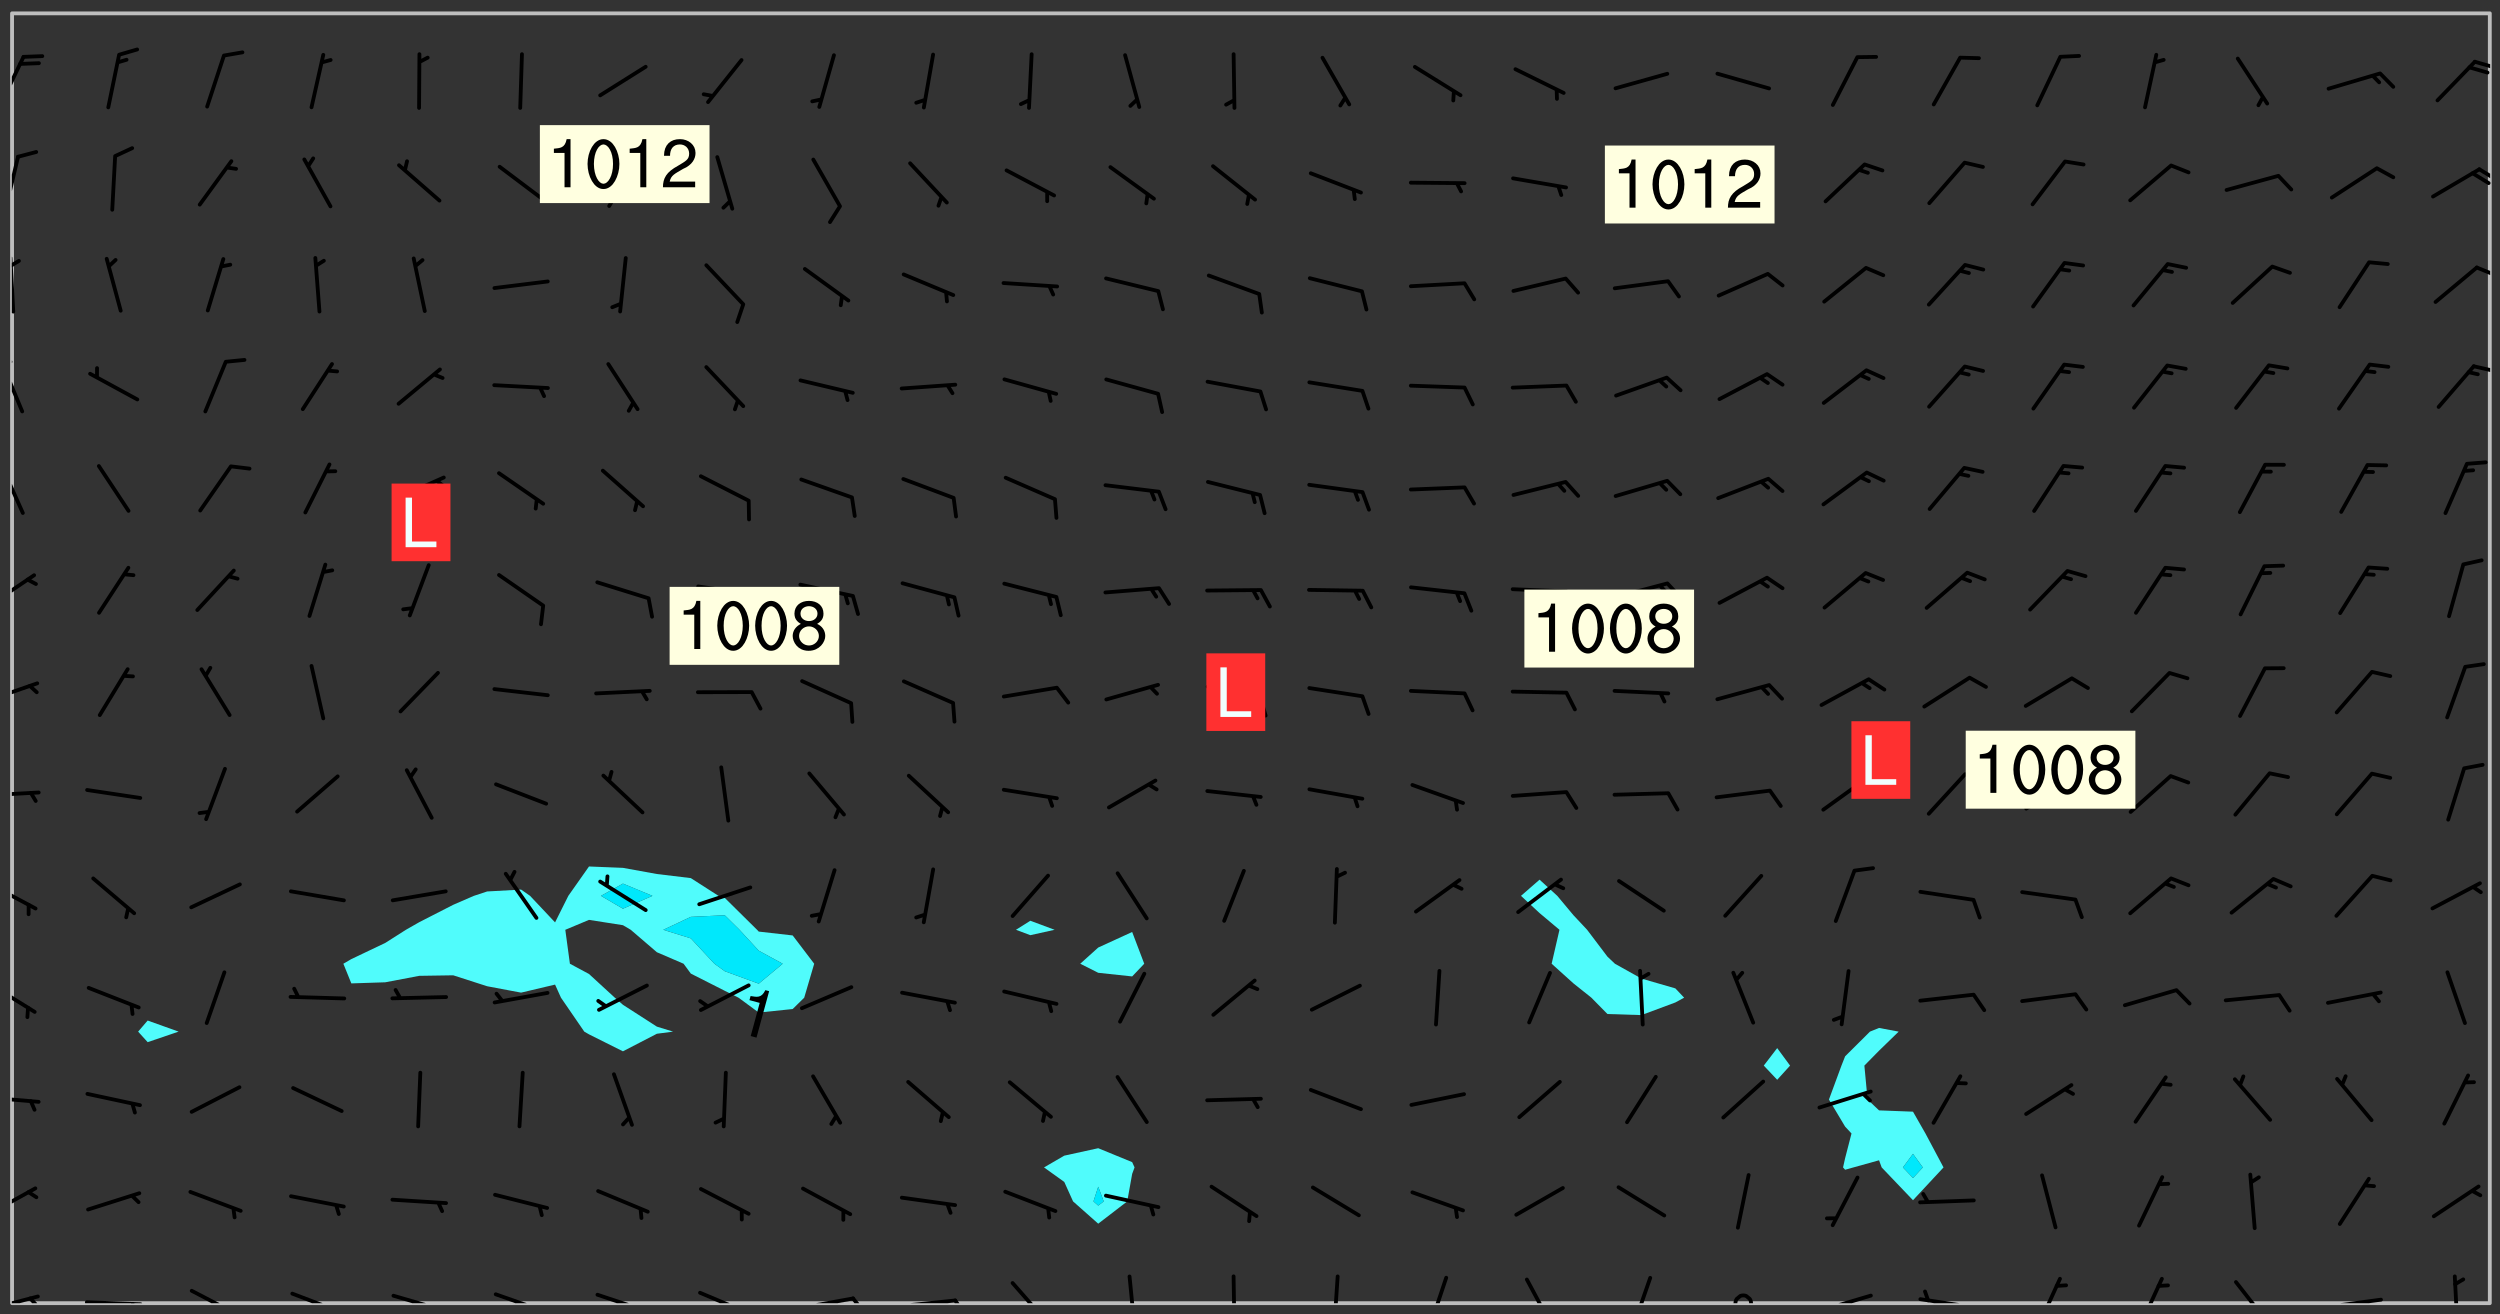 <svg xmlns="http://www.w3.org/2000/svg" role="img" xmlns:xlink="http://www.w3.org/1999/xlink" viewBox="142.45 309.95 326.84 171.84"><rect x="142.45" y="309.95" width="326.84" height="171.84" fill="#333333" stroke="none"/><defs><clipPath id="clip2"><path d="M 144 311.672 L 145 311.672 L 145 480.328 L 144 480.328 Z M 144 311.672"/></clipPath><clipPath id="clip3"><path d="M 144 311.672 L 468 311.672 L 468 480.328 L 144 480.328 Z M 144 311.672"/></clipPath><clipPath id="clip4"><path d="M 467 311.672 L 468 311.672 L 468 480.328 L 467 480.328 Z M 467 311.672"/></clipPath><clipPath id="clip5"><path d="M 144 479 L 148 479 L 148 480.328 L 144 480.328 Z M 144 479"/></clipPath><clipPath id="clip6"><path d="M 146 479 L 148 479 L 148 480.328 L 146 480.328 Z M 146 479"/></clipPath><clipPath id="clip7"><path d="M 153 479 L 162 479 L 162 480.328 L 153 480.328 Z M 153 479"/></clipPath><clipPath id="clip8"><path d="M 159 480 L 161 480 L 161 480.328 L 159 480.328 Z M 159 480"/></clipPath><clipPath id="clip9"><path d="M 167 478 L 174 478 L 174 480.328 L 167 480.328 Z M 167 478"/></clipPath><clipPath id="clip10"><path d="M 180 478 L 188 478 L 188 480.328 L 180 480.328 Z M 180 478"/></clipPath><clipPath id="clip11"><path d="M 186 480 L 187 480 L 187 480.328 L 186 480.328 Z M 186 480"/></clipPath><clipPath id="clip12"><path d="M 193 479 L 201 479 L 201 480.328 L 193 480.328 Z M 193 479"/></clipPath><clipPath id="clip13"><path d="M 199 480 L 201 480 L 201 480.328 L 199 480.328 Z M 199 480"/></clipPath><clipPath id="clip14"><path d="M 207 478 L 215 478 L 215 480.328 L 207 480.328 Z M 207 478"/></clipPath><clipPath id="clip15"><path d="M 220 478 L 228 478 L 228 480.328 L 220 480.328 Z M 220 478"/></clipPath><clipPath id="clip16"><path d="M 233 478 L 241 478 L 241 480.328 L 233 480.328 Z M 233 478"/></clipPath><clipPath id="clip17"><path d="M 246 479 L 255 479 L 255 480.328 L 246 480.328 Z M 246 479"/></clipPath><clipPath id="clip18"><path d="M 253 479 L 256 479 L 256 480.328 L 253 480.328 Z M 253 479"/></clipPath><clipPath id="clip19"><path d="M 260 479 L 268 479 L 268 480.328 L 260 480.328 Z M 260 479"/></clipPath><clipPath id="clip20"><path d="M 267 479 L 269 479 L 269 480.328 L 267 480.328 Z M 267 479"/></clipPath><clipPath id="clip21"><path d="M 274 477 L 280 477 L 280 480.328 L 274 480.328 Z M 274 477"/></clipPath><clipPath id="clip22"><path d="M 289 476 L 292 476 L 292 480.328 L 289 480.328 Z M 289 476"/></clipPath><clipPath id="clip23"><path d="M 303 476 L 305 476 L 305 480.328 L 303 480.328 Z M 303 476"/></clipPath><clipPath id="clip24"><path d="M 316 476 L 318 476 L 318 480.328 L 316 480.328 Z M 316 476"/></clipPath><clipPath id="clip25"><path d="M 329 476 L 332 476 L 332 480.328 L 329 480.328 Z M 329 476"/></clipPath><clipPath id="clip26"><path d="M 341 476 L 346 476 L 346 480.328 L 341 480.328 Z M 341 476"/></clipPath><clipPath id="clip27"><path d="M 355 476 L 359 476 L 359 480.328 L 355 480.328 Z M 355 476"/></clipPath><clipPath id="clip28"><path d="M 369 479 L 372 479 L 372 480.328 L 369 480.328 Z M 369 479"/></clipPath><clipPath id="clip29"><path d="M 380 479 L 388 479 L 388 480.328 L 380 480.328 Z M 380 479"/></clipPath><clipPath id="clip30"><path d="M 393 479 L 401 479 L 401 480.328 L 393 480.328 Z M 393 479"/></clipPath><clipPath id="clip31"><path d="M 393 478 L 395 478 L 395 480.328 L 393 480.328 Z M 393 478"/></clipPath><clipPath id="clip32"><path d="M 408 476 L 413 476 L 413 480.328 L 408 480.328 Z M 408 476"/></clipPath><clipPath id="clip33"><path d="M 421 476 L 426 476 L 426 480.328 L 421 480.328 Z M 421 476"/></clipPath><clipPath id="clip34"><path d="M 434 477 L 440 477 L 440 480.328 L 434 480.328 Z M 434 477"/></clipPath><clipPath id="clip35"><path d="M 446 479 L 454 479 L 454 480.328 L 446 480.328 Z M 446 479"/></clipPath><clipPath id="clip36"><path d="M 463 476 L 464 476 L 464 480.328 L 463 480.328 Z M 463 476"/></clipPath><clipPath id="clip37"><path d="M 144 465 L 148 465 L 148 469 L 144 469 Z M 144 465"/></clipPath><clipPath id="clip38"><path d="M 144 453 L 148 453 L 148 455 L 144 455 Z M 144 453"/></clipPath><clipPath id="clip39"><path d="M 144 438 L 148 438 L 148 443 L 144 443 Z M 144 438"/></clipPath><clipPath id="clip40"><path d="M 144 425 L 148 425 L 148 429 L 144 429 Z M 144 425"/></clipPath><clipPath id="clip41"><path d="M 144 413 L 148 413 L 148 415 L 144 415 Z M 144 413"/></clipPath><clipPath id="clip42"><path d="M 144 399 L 148 399 L 148 402 L 144 402 Z M 144 399"/></clipPath><clipPath id="clip43"><path d="M 144 384 L 148 384 L 148 390 L 144 390 Z M 144 384"/></clipPath><clipPath id="clip44"><path d="M 144 370 L 146 370 L 146 378 L 144 378 Z M 144 370"/></clipPath><clipPath id="clip45"><path d="M 144 357 L 146 357 L 146 364 L 144 364 Z M 144 357"/></clipPath><clipPath id="clip46"><path d="M 144 356 L 145 356 L 145 359 L 144 359 Z M 144 356"/></clipPath><clipPath id="clip47"><path d="M 465 357 L 468 357 L 468 359 L 465 359 Z M 465 357"/></clipPath><clipPath id="clip48"><path d="M 144 343 L 145 343 L 145 351 L 144 351 Z M 144 343"/></clipPath><clipPath id="clip49"><path d="M 144 343 L 146 343 L 146 345 L 144 345 Z M 144 343"/></clipPath><clipPath id="clip50"><path d="M 466 344 L 468 344 L 468 347 L 466 347 Z M 466 344"/></clipPath><clipPath id="clip51"><path d="M 144 330 L 146 330 L 146 338 L 144 338 Z M 144 330"/></clipPath><clipPath id="clip52"><path d="M 466 331 L 468 331 L 468 334 L 466 334 Z M 466 331"/></clipPath><clipPath id="clip53"><path d="M 465 332 L 468 332 L 468 335 L 465 335 Z M 465 332"/></clipPath><clipPath id="clip54"><path d="M 144 317 L 146 317 L 146 324 L 144 324 Z M 144 317"/></clipPath><clipPath id="clip55"><path d="M 465 317 L 468 317 L 468 319 L 465 319 Z M 465 317"/></clipPath><g id="surface838" clip-path="url(#clip1)"><path fill="#fff" fill-opacity="0" fill-rule="evenodd" d="M 0 0 L 1000 0 L 1000 1000 L 0 1000 Z M 0 0"/><path fill="#d3d3d3" fill-opacity="0" fill-rule="evenodd" d="M162.152 355.867L161.918 356.16 161.977 356.395 162.094 356.566 162.27 356.801 162.562 357.148 162.676 357.207 162.793 357.035 162.852 356.801 163.027 356.625 163.492 356.449 164.191 356.449 164.426 356.742 164.715 357.559 164.773 357.734 164.949 357.965 165.301 358.199 166 358.898 166.172 359.074 166.406 359.422 166.641 359.832 166.93 360.414 167.34 360.879 167.57 361.113 167.805 361.289 167.922 361.52 168.098 361.812 168.27 362.977 168.27 363.211 168.328 363.5 168.387 363.617 168.504 363.734 168.852 364.145 168.969 364.316 169.145 364.492 169.32 364.727 169.438 364.898 169.609 365.25 169.668 365.484 169.902 365.891 170.137 365.832 169.961 366.008 169.902 366.938 169.32 366.938 169.086 366.824 168.738 366.938 168.621 367.055 168.562 367.348 168.504 367.523 168.387 367.695 167.922 367.988 167.863 368.223 167.805 368.336 167.805 368.98 167.863 369.152 167.863 369.562 167.922 369.621 167.922 370.027 167.98 370.434 168.098 370.609 168.156 370.668 168.387 371.309 168.328 371.602 168.328 372.301 168.27 372.883 168.27 373.117 168.211 373.348 168.156 373.699 168.156 375.621 168.211 375.738 168.637 375.738 168.27 375.855 168.246 376.207 169.137 377.375 170.879 377.914 172.219 378.273 172.219 378.812 172.309 379.621 172.844 380.336 174.363 380.605 175.254 380.52 175.344 381.684 175.879 381.863 177.039 381.684 179.094 380.699 180.254 380.336 182.133 380.16 183.828 379.98 183.648 380.699 182.133 380.785 180.883 380.875 180.078 381.145 179.004 381.953 179.273 382.672 179.809 383.57 179.629 384.195 179.363 385.004 179.629 386.082 180.254 386.98 181.059 387.16 182.309 386.98 182.043 387.703 182.141 388.207 182.195 388.5 182.195 388.672 182.254 388.965 182.254 389.371 182.43 389.488 182.781 389.605 183.188 389.605 183.48 389.43 183.594 389.312 183.652 389.195 183.77 388.965 183.828 388.789 184.18 388.324 184.41 388.148 184.586 388.09 184.762 388.148 184.82 388.324 184.938 389.312 184.992 389.781 185.051 389.953 185.168 390.188 185.344 390.246 186.16 390.305 186.449 390.305 186.566 390.539 186.625 390.945 186.684 391.297 186.684 392.402 186.801 392.695 186.918 393.043 187.207 393.742 187.383 394.094 187.965 394.848 188.316 395.023 188.488 395.082 188.957 395.316 189.598 395.781 189.945 396.016 190.238 396.191 190.531 396.246 190.762 396.309 191.578 396.656 191.871 396.832 191.984 397.004 192.336 397.355 192.453 397.531 192.977 398.172 192.977 398.461 193.035 398.812 193.035 399.16 193.094 399.512 193.152 399.801 193.27 399.859 193.441 399.918 193.617 399.918 194.199 400.152 194.375 400.27 194.551 400.559 194.727 400.793 194.84 401.027 195.133 401.258 195.25 401.375 195.25 401.785 195.309 401.84 195.598 402.074 195.832 402.191 195.891 402.309 196.008 402.48 196.066 402.598 196.297 402.832 196.355 403.008 196.59 403.066 196.707 403.125 196.59 403.238 196.531 403.355 196.531 403.473 196.414 403.766 196.297 404.055 196.297 404.637 196.473 404.754 196.59 404.812 196.648 404.93 196.766 405.047 196.879 405.105 197.055 405.453 197.113 405.805 197.172 406.211 197.172 406.387 197.113 406.562 196.996 407.262 196.996 407.434 197.113 407.609 197.406 407.902 197.812 407.902 197.988 408.02 198.105 408.191 198.223 408.484 198.223 408.719 197.695 408.719 197.465 408.484 197.23 408.484 197.055 408.543 196.996 409.242 197.055 409.59 197.172 409.766 197.348 410.176 197.465 410.406 197.754 410.875 197.93 410.93 198.453 410.93 198.688 410.988 199.445 411.629 199.504 411.922 199.504 412.156 199.562 412.215 199.793 412.562 199.793 412.914 199.676 413.086 199.676 413.379 199.969 413.668 200.262 413.844 200.434 413.902 200.727 414.078 201.02 414.195 201.602 414.602 201.891 414.836 202.184 415.012 202.402 415.172 202.418 415.184 202.648 415.359 203.289 415.883 203.465 416.117 203.582 416.293 203.758 416.469 203.871 416.641 203.871 417.281 203.988 417.457 204.457 417.574 205.039 417.691 205.273 417.75 205.504 417.863 205.797 417.98 205.91 418.039 206.496 418.391 206.785 418.562 206.961 418.625 207.137 418.68 207.312 418.738 208.012 419.09 208.301 419.266 208.535 419.32 208.824 419.496 209.059 419.613 209.699 420.02 209.992 420.137 210.164 420.195 210.398 420.254 210.809 420.312 211.039 420.371 211.273 420.488 211.332 420.66 210.922 420.836 211.391 420.895 211.449 421.188 211.562 421.422 211.738 421.477 211.973 421.535 212.148 421.594 212.555 421.711 213.195 421.945 213.312 422.117 213.371 422.352 213.371 422.527 213.312 422.645 213.254 423.051 213.488 423.285 213.605 423.344 213.953 423.461 214.594 423.691 214.77 423.809 215.059 423.926 215.234 424.102 215.469 424.566 216.051 425.672 216.227 425.848 216.574 426.023 216.75 426.141 217.102 426.258 218.148 426.781 218.383 426.84 218.848 426.953 219.141 427.012 219.605 427.188 220.363 427.77 220.598 428.004 220.945 428.469 221.121 428.645 221.41 428.879 222.227 429.578 222.52 429.754 222.809 430.043 223.102 430.219 223.395 430.508 224.09 431.148 224.266 431.324 224.559 431.559 224.848 431.793 225.316 432.082 225.957 432.664 226.305 432.898 226.539 433.191 226.887 433.539 227.238 434.004 228.172 434.996 228.52 435.402 228.637 435.578 228.871 435.637 228.984 435.754 229.629 435.93 229.859 436.043 230.094 436.102 230.387 436.277 230.617 436.395 231.551 437.094 231.957 437.5 232.191 437.676 232.598 437.852 232.832 437.969 233.648 438.316 233.996 438.551 234.23 438.668 234.523 438.957 234.754 439.074 235.512 439.426 235.863 439.598 236.094 439.656 236.387 439.773 236.621 439.832 237.492 440.008 238.309 440.008 238.777 440.238 238.949 440.297 239.824 440.996 240.289 441.113 240.582 441.172 240.758 441.23 240.988 441.289 241.457 441.348 241.805 441.406 242.156 441.465 242.562 441.523 242.855 441.523 243.027 441.582 243.027 441.812 243.203 441.988 243.496 441.988 243.844 442.047 244.195 442.105 244.895 442.223 245.535 442.223 246 441.988 246.293 441.812 246.465 441.695 246.875 441.523 247.164 441.348 248.098 440.883 248.566 440.59 249.09 440.297 249.555 440.125 250.02 439.949 251.07 439.484 251.359 439.367 251.77 439.25 252.059 439.133 252.586 438.957 254.102 438.258 254.684 437.91 254.973 437.852 255.266 437.793 255.613 437.676 256.488 437.445 256.84 437.328 256.953 437.328 257.188 437.27 258.062 437.035 258.297 436.977 259.109 436.977 259.461 436.918 260.277 436.801 260.449 436.742 260.801 436.688 261.094 436.629 261.324 436.57 262.141 436.395 262.316 436.336 262.664 436.336 262.898 436.277 263.363 436.16 264.121 435.988 264.355 435.93 264.703 435.93 265.113 435.812 265.402 435.754 266.688 435.695 266.977 435.695 267.387 435.637 267.617 435.578 267.793 435.578 268.668 435.461 269.074 435.461 269.484 435.344 269.832 435.344 270.184 435.23 271.055 435.172 272.805 435.172 273.852 435.461 274.262 435.578 274.551 435.695 274.902 435.812 275.191 435.93 276.242 436.102 276.531 436.16 276.824 436.16 277.117 436.219 277.289 436.277 277.699 436.336 277.871 436.395 277.988 436.453 278.105 436.453 278.223 436.512 278.574 436.57 278.688 436.57 279.098 436.637 281.02 437.031 282.945 437.426 284.465 437.875 286.16 438.594 288.305 439.398 289.91 438.68 291.34 437.875 292.5 436.797 293.75 436.348 296.785 435.629 298.66 435.27 300.805 433.922 303.039 432.668 305.539 431.41 307.234 430.961 309.02 430.781 310.18 430.512 310.805 431.051 312.145 430.781 312.859 429.793 313.844 428.449 314.289 428.27 315.094 427.91 316.969 427.371 318.754 426.922 320.004 426.652 321.164 426.562 322.863 426.473 324.824 426.203 326.074 426.113 326.613 426.113 327.238 426.023 328.129 426.023 330.273 425.844 332.684 425.664 335.273 425.574 336.969 425.754 338.578 425.844 340.008 426.203 341.168 426.922 343.043 427.91 344.203 429.438 344.469 430.152 345.098 430.242 345.453 431.141 345.988 431.68 346.523 433.207 347.598 433.566 348.133 433.566 347.328 434.102 347.418 435.809 348.133 438.504 349.023 439.309 349.918 440.297 350.633 441.555 352.418 442.094 353.938 441.914 354.293 443.258 355.902 442.453 356.883 441.914 357.152 442.184 357.469 441.969 357.688 441.824 358.488 442.273 358.938 441.914 359.293 441.914 359.828 441.645 360.367 440.926 360.902 440.656 361.527 439.668 362.688 440.117 363.527 440.488 364.922 441.105 366.617 440.926 368.223 440.926 370.008 441.016 370.188 439.309 370.723 437.965 371.527 438.234 372.02 439.082 372.422 439.488 372.332 440.027 372.332 440.387 373.047 440.836 373.758 440.566 375.188 440.566 375.547 441.555 375.992 442.812 376.707 444.156 377.957 444.785 379.652 445.414 380.367 445.234 380.547 444.695 381.527 444.605 381.977 444.965 382.062 446.223 381.797 446.852 381.262 447.031 381.262 447.57 381.977 448.555 382.242 449.094 383.227 450.082 384.027 451.16 383.762 451.52 383.672 452.418 383.047 454.75 382.691 456.816 382.602 458.609 382.422 459.328 382.332 459.867 382.332 461.305 381.352 463.188 380.992 464.895 380.457 465.793 379.652 466.961 379.387 467.5 381.441 468.754 381.527 469.113 381.172 469.652 381.082 469.473 381.082 470.281 381.172 471.719 380.727 472.434 379.652 472.527 379.387 473.242 379.922 474.141 380.727 474.859 381.887 475.668 383.227 475.938 383.672 476.297 383.316 476.746 381.527 476.656 380.277 476.207 379.562 475.488 378.938 475.398 378.762 478.988 378.574 480.297 467.934 480.297 467.934 311.703 412.664 311.703 412.664 360.785 413.426 360.91 416.715 361.453 418.738 364.289 418.738 367.043 421.09 367.375 423.438 367.707 427.488 367.707 426.109 371.867 424.086 372.574 422.062 373.277 421.52 373.621 418.926 375.238 418.738 375.355 416.715 373.277 415.984 370.535 413.312 368.457 411.938 364.957 411.871 364.875 409.914 362.203 412.664 360.785 412.664 311.703 294.422 311.703 294.422 403.117 294.539 403.148 294.672 403.16 294.746 403.234 294.852 403.281 294.941 403.34 295.027 403.398 295.117 403.457 295.414 403.754 295.473 403.844 295.504 403.961 295.531 404.078 295.547 404.215 295.516 404.332 295.457 404.422 295.398 404.508 295.355 404.613 295.309 404.715 295.281 404.836 295.281 404.98 295.457 405.25 295.605 405.398 295.68 405.484 295.754 405.559 295.797 405.664 295.859 405.754 295.918 405.84 295.961 405.945 296.02 406.035 296.066 406.137 296.109 406.242 296.168 406.328 296.285 406.508 296.359 406.582 296.422 406.668 296.48 406.758 296.523 406.863 296.582 406.953 296.641 407.039 296.703 407.129 296.762 407.219 296.805 407.32 296.922 407.5 296.996 407.574 297.055 407.66 297.129 407.734 297.219 407.793 297.324 407.84 297.473 407.84 297.605 407.824 297.738 407.84 297.84 407.793 297.914 407.719 297.961 407.617 297.945 407.484 297.945 407.336 297.898 407.23 297.871 407.113 297.824 407.012 297.797 406.891 297.754 406.789 297.691 406.699 297.648 406.598 297.605 406.492 297.574 406.375 297.559 406.242 297.547 406.105 297.633 406.047 297.691 405.961 297.812 405.93 297.855 406.035 297.871 406.168 297.871 406.285 297.93 406.387 297.988 406.477 298.078 406.535 298.227 406.684 298.285 406.773 298.328 406.879 298.316 406.98 298.402 407.039 298.508 407.086 298.594 407.145 298.684 407.203 298.758 407.277 298.641 407.305 298.535 407.352 298.449 407.41 298.375 407.484 298.316 407.574 298.254 407.66 298.227 407.781 298.18 407.883 298.137 407.988 298.105 408.105 298.094 408.238 298.078 408.371 298.078 408.52 298.105 408.637 298.152 408.742 298.195 408.844 298.254 408.934 298.328 409.008 298.418 409.066 298.492 409.141 298.582 409.199 298.641 409.289 298.684 409.395 298.73 409.496 298.848 409.527 298.98 409.543 299.129 409.543 299.246 409.512 299.352 409.555 299.395 409.66 299.441 409.762 299.469 409.883 299.5 410 299.527 410.117 299.559 410.238 299.586 410.355 299.691 410.398 299.793 410.445 299.926 410.43 300.074 410.578 300.137 410.664 300.211 410.738 300.281 410.812 300.371 410.875 300.477 410.918 300.578 410.961 300.695 410.992 300.832 411.008 300.949 410.977 301.023 410.902 301.051 410.785 301.039 410.652 301.008 410.531 300.98 410.414 301.023 410.309 301.141 410.309 301.23 410.371 301.348 410.398 301.496 410.398 301.629 410.414 301.777 410.414 301.91 410.43 302.043 410.414 302.191 410.414 302.324 410.398 302.457 410.387 302.594 410.398 302.711 410.371 302.844 410.355 303.035 410.297 302.977 410.473 302.961 410.605 302.934 410.727 302.918 410.859 302.859 410.945 302.727 410.961 302.621 411.008 302.516 411.051 302.398 411.082 302.281 411.109 302.016 411.141 301.867 411.141 301.734 411.156 301.66 411.23 301.719 411.316 301.867 411.465 301.984 411.645 302.059 411.715 302.148 411.777 302.238 411.836 302.324 411.895 302.414 411.953 302.516 411.996 302.621 412.059 302.727 412.102 302.812 412.16 302.918 412.207 303.02 412.25 303.199 412.367 303.258 412.457 303.215 412.559 303.168 412.664 303.184 412.797 303.406 413.02 303.465 413.109 303.508 413.211 303.539 413.332 303.582 413.434 303.598 413.566 303.629 413.684 303.641 413.82 303.672 413.938 303.82 414.086 303.922 414.129 304.027 414.172 304.145 414.203 304.277 414.219 304.414 414.234 304.531 414.234 304.648 414.203 304.738 414.145 304.781 414.039 304.828 413.938 304.871 413.832 304.902 413.715 304.914 413.582 304.914 413.434 304.902 413.301 304.887 413.168 304.855 413.051 304.812 412.945 304.766 412.84 304.723 412.738 304.68 412.633 304.664 412.5 304.68 412.367 304.707 412.25 304.738 412.133 304.766 412.012 304.812 411.91 304.902 411.852 304.988 411.789 305.062 411.715 305.152 411.656 305.375 411.434 305.434 411.348 305.508 411.273 305.625 411.094 305.684 411.008 305.684 410.859 305.609 410.785 305.508 410.738 305.402 410.695 305.301 410.652 305.242 410.562 305.195 410.457 305.168 410.34 305.258 410.281 305.375 410.25 305.477 410.207 305.656 410.09 305.805 409.941 305.816 409.809 305.805 409.703 305.715 409.645 305.582 409.66 305.434 409.66 305.301 409.676 305.168 409.66 305.047 409.629 304.961 409.57 304.887 409.496 304.828 409.406 304.766 409.32 304.648 409.141 304.59 409.055 304.621 408.934 304.707 408.875 304.828 408.844 304.887 408.758 304.887 408.637 304.855 408.52 304.797 408.43 304.738 408.344 304.691 408.238 304.664 408.121 304.648 407.988 304.707 407.898 304.781 407.824 304.871 407.766 304.988 407.586 305.062 407.512 305.121 407.426 305.27 407.277 305.391 407.246 305.523 407.23 305.656 407.246 305.73 407.32 305.773 407.426 305.789 407.559 305.758 407.676 305.641 407.707 305.508 407.719 305.359 407.867 305.316 407.973 305.27 408.074 305.242 408.195 305.211 408.312 305.211 408.461 305.242 408.578 305.285 408.684 305.344 408.773 305.418 408.844 305.492 408.918 305.609 408.949 305.73 408.977 305.848 408.949 305.98 408.934 306.098 408.934 306.188 408.992 306.262 409.066 306.309 409.172 306.367 409.258 306.469 409.305 306.602 409.32 306.707 409.363 306.793 409.422 306.781 409.527 306.707 409.602 306.527 409.719 306.469 409.809 306.379 409.867 306.309 409.941 306.234 410.016 306.172 410.105 306.145 410.223 306.129 410.355 306.145 410.488 306.129 410.621 306.129 410.77 306.145 410.902 306.172 411.02 306.203 411.141 306.277 411.215 306.367 411.273 306.453 411.332 306.543 411.391 306.66 411.422 306.66 411.508 306.559 411.555 306.469 411.613 306.203 411.645 306.086 411.672 305.938 411.672 305.832 411.715 305.73 411.762 305.672 411.852 305.609 412.086 305.598 412.219 305.566 412.34 305.551 412.473 305.551 412.766 305.539 412.898 305.551 413.035 305.566 413.168 305.699 413.184 305.832 413.195 305.953 413.227 306.039 413.285 306.113 413.359 306.16 413.465 306.203 413.566 306.219 413.699 306.219 414.145 306.203 414.277 306.203 414.723 306.234 414.988 306.262 415.105 306.277 415.238 306.309 415.355 306.395 415.566 306.426 415.832 306.426 415.98 306.395 416.098 306.367 416.215 306.336 416.336 306.309 416.453 306.277 416.57 306.246 416.691 306.234 416.824 306.219 416.957 306.309 417.016 306.426 416.984 306.527 417 306.574 417.105 306.543 417.371 306.543 417.812 306.5 417.918 306.453 418.023 306.41 418.125 306.367 418.23 306.309 418.316 306.277 418.438 306.234 418.555 306.203 418.672 306.188 418.805 306.203 418.938 306.262 419.027 306.367 419.074 306.453 419.133 306.512 419.219 306.5 419.355 306.469 419.473 306.426 419.574 306.426 420.02 306.41 420.152 306.41 420.301 306.379 420.418 306.336 420.523 306.309 420.641 306.262 420.746 306.219 420.848 306.188 420.969 306.16 421.086 306.129 421.219 306.098 421.336 306.07 421.453 306.027 421.559 305.996 421.676 305.965 421.797 305.953 421.93 305.938 422.062 305.938 422.359 305.965 422.477 305.965 422.625 306.012 423.023 306.039 423.141 306.098 423.23 306.219 423.262 306.367 423.262 306.5 423.246 306.559 423.336 306.559 423.453 306.5 423.543 306.41 423.602 306.309 423.645 306.203 423.691 306.113 423.75 306.027 423.809 305.891 423.824 305.773 423.793 305.641 423.777 305.539 423.824 305.477 423.91 305.465 424.047 305.449 424.18 305.418 424.297 305.391 424.414 305.375 424.547 305.344 424.668 305.344 424.965 305.359 425.098 305.391 425.215 305.391 425.363 305.402 425.496 305.402 425.645 305.375 425.762 305.328 425.863 305.301 425.984 305.27 426.102 305.211 426.191 305.137 426.266 305.035 426.309 304.93 426.355 304.812 426.383 304.691 426.414 304.59 426.367 304.648 426.281 304.754 426.234 304.781 426.117 304.812 426 304.84 425.879 304.871 425.762 304.871 425.613 304.887 425.48 304.855 425.363 304.812 425.258 304.707 425.273 304.633 425.348 304.531 425.391 304.441 425.453 304.367 425.527 304.324 425.629 304.309 425.762 304.277 425.879 304.25 426 304.219 426.117 304.191 426.234 304.16 426.355 304.133 426.473 304.102 426.59 304.059 426.695 303.969 426.754 303.879 426.754 303.762 426.723 303.73 426.637 303.746 426.5 303.715 426.383 303.715 426.234 303.703 426.102 303.703 425.953 303.641 425.719 303.613 425.598 303.57 425.496 303.523 425.391 303.465 425.305 303.406 425.215 303.363 425.109 303.301 425.023 303.152 424.875 303.082 424.801 302.977 424.754 302.871 424.711 302.77 424.668 302.473 424.371 302.383 424.297 302.297 424.238 302.191 424.195 302.102 424.133 302.016 424.074 301.91 424.031 301.82 423.973 301.734 423.91 301.66 423.84 301.555 423.793 301.469 423.734 301.363 423.691 301.273 423.629 301.172 423.586 301.066 423.543 300.98 423.484 300.875 423.438 300.77 423.395 300.668 423.348 300.578 423.289 300.477 423.246 300.371 423.203 300.281 423.141 300.164 423.113 300.031 423.098 299.898 423.113 299.75 423.113 299.617 423.129 299.5 423.098 299.41 423.039 299.336 422.965 299.246 422.906 299.145 422.859 298.996 422.859 298.875 422.832 298.773 422.789 298.699 422.715 298.582 422.535 298.492 422.477 298.391 422.434 298.301 422.371 298.195 422.328 298.105 422.27 298.02 422.211 297.914 422.164 297.855 422.078 297.797 421.988 297.754 421.883 297.707 421.781 297.633 421.707 297.547 421.648 297.473 421.574 297.383 421.516 297.16 421.293 297.117 421.188 297.086 420.922 297.191 420.879 297.336 420.879 297.441 420.922 297.516 420.996 297.605 421.055 297.691 421.113 297.797 421.16 297.887 421.219 298.035 421.367 298.105 421.441 298.254 421.59 298.316 421.676 298.391 421.75 298.477 421.809 298.551 421.883 298.641 421.945 298.73 422.004 298.816 422.062 299.086 422.238 299.188 422.285 299.293 422.328 299.395 422.371 299.441 422.297 299.5 422.211 299.574 422.137 299.645 422.062 299.75 422.105 299.824 422.18 299.883 422.27 299.926 422.371 299.973 422.477 300.016 422.582 300.137 422.609 300.254 422.582 300.328 422.492 300.371 422.387 300.43 422.297 300.504 422.223 300.609 422.18 300.727 422.152 300.859 422.164 300.949 422.223 301.098 422.371 301.156 422.461 301.199 422.566 301.246 422.668 301.289 422.773 301.332 422.875 301.438 422.922 301.543 422.965 301.676 422.98 301.762 422.922 301.82 422.832 301.895 422.758 302 422.715 302.117 422.742 302.223 422.789 302.324 422.832 302.43 422.875 302.531 422.922 302.711 423.039 302.711 423.156 302.695 423.289 302.711 423.422 302.727 423.559 302.785 423.645 302.887 423.691 303.008 423.719 303.125 423.75 303.273 423.75 303.391 423.719 303.449 423.629 303.629 423.512 303.688 423.422 303.762 423.348 303.82 423.262 303.938 423.082 304.117 422.965 304.234 422.996 304.324 423.055 304.367 423.129 304.352 423.262 304.352 423.379 304.441 423.438 304.59 423.438 304.723 423.422 304.855 423.41 305.121 423.379 305.227 423.336 305.344 423.305 305.465 423.277 305.539 423.203 305.609 423.129 305.672 423.039 305.656 422.934 305.609 422.832 305.508 422.789 305.402 422.773 305.285 422.801 305.02 422.832 304.871 422.832 304.797 422.758 304.707 422.699 304.59 422.668 304.473 422.641 304.34 422.625 304.191 422.625 304.059 422.641 303.762 422.641 303.656 422.594 303.508 422.445 303.465 422.344 303.406 422.254 303.629 422.031 303.715 421.973 303.82 421.93 303.938 421.898 304.07 421.883 304.203 421.898 304.34 421.914 304.441 421.957 304.574 421.945 304.664 421.883 304.766 421.84 304.828 421.75 304.781 421.648 304.691 421.59 304.574 421.559 304.473 421.516 304.414 421.426 304.352 421.336 304.352 421.219 304.367 421.086 304.473 421.039 304.547 420.969 304.547 420.848 304.457 420.789 304.426 420.672 304.516 420.613 304.59 420.539 304.633 420.434 304.691 420.344 304.738 420.242 304.754 420.109 304.754 419.961 304.707 419.855 304.664 419.754 304.574 419.695 304.441 419.68 304.34 419.637 304.203 419.621 304.086 419.59 303.641 419.59 303.508 419.574 303.375 419.562 303.242 419.547 303.125 419.516 302.977 419.516 302.844 419.5 302.711 419.488 302.445 419.457 302.324 419.414 302.238 419.355 302.164 419.281 302.164 419.133 302.176 419 302.281 418.953 302.383 418.91 302.516 418.895 302.668 418.895 302.801 418.879 303.094 418.879 303.215 418.91 303.316 418.953 303.406 419.012 303.641 419.074 303.762 419.027 303.852 418.969 303.953 418.926 304.086 418.91 304.191 418.953 304.293 419 304.426 419.012 304.547 418.984 304.691 418.984 304.812 418.953 304.93 418.926 305.035 418.879 305.109 418.805 305.195 418.746 305.344 418.598 305.402 418.512 305.449 418.406 305.477 418.289 305.492 418.184 305.391 418.141 305.301 418.082 305.184 418.051 305.078 418.008 304.988 417.945 304.914 417.859 304.84 417.785 304.738 417.742 304.633 417.695 304.531 417.652 304.473 417.562 304.426 417.461 304.34 417.25 304.277 417.164 304.219 417.074 304.145 417 304.059 416.941 303.789 416.941 303.672 416.973 303.582 417.031 303.48 417.074 303.348 417.09 303.242 417.074 303.215 416.957 303.152 416.867 303.035 416.836 302.934 416.793 302.785 416.645 302.754 416.527 302.738 416.422 302.812 416.348 302.992 416.23 303.109 416.203 303.227 416.172 303.363 416.188 303.465 416.23 303.57 416.273 303.672 416.32 303.777 416.363 303.895 416.395 304.027 416.41 304.145 416.438 304.277 416.453 304.383 416.438 304.473 416.379 304.398 416.305 304.293 416.262 304.219 416.188 304.145 416.098 303.996 415.949 303.91 415.891 303.82 415.832 303.746 415.758 303.656 415.699 303.555 415.652 303.434 415.625 303.332 415.578 303.227 415.535 303.109 415.504 303.008 415.461 302.887 415.43 302.738 415.43 302.621 415.461 302.516 415.504 302.43 415.566 302.25 415.684 302.164 415.742 302.074 415.801 301.969 415.848 301.883 415.906 301.777 415.949 301.676 415.992 301.57 416.039 301.496 416.113 301.438 416.203 301.379 416.289 301.332 416.395 301.273 416.48 301.199 416.555 301.066 416.543 300.949 416.512 300.832 416.512 300.758 416.586 300.668 416.645 300.594 416.719 300.504 416.777 300.418 416.836 300.312 416.883 300.211 416.926 300.074 416.941 299.973 416.898 299.824 416.75 299.719 416.703 299.633 416.703 299.527 416.75 299.426 416.793 299.305 416.824 299.188 416.793 299.113 416.719 299.113 416.602 299.145 416.48 299.219 416.41 299.277 416.32 299.352 416.246 299.469 416.215 299.574 416.172 299.867 416.172 300 416.156 300.137 416.141 300.238 416.098 300.328 416.039 300.43 415.992 300.52 415.934 300.652 415.922 300.742 415.98 300.875 415.992 300.965 415.934 301.051 415.875 301.156 415.832 301.246 415.773 301.332 415.711 301.422 415.652 301.57 415.504 301.629 415.418 301.688 415.328 301.793 415.285 301.926 415.27 302.043 415.297 302.164 415.328 302.223 415.27 302.281 415.18 302.312 414.914 302.34 414.797 302.445 414.809 302.578 414.824 302.68 414.781 302.77 414.723 302.828 414.633 302.902 414.559 302.961 414.469 303.008 414.367 303.02 414.234 303.008 414.102 302.961 413.996 302.812 413.848 302.754 413.758 302.695 413.672 302.652 413.566 302.652 413.121 302.668 412.988 302.668 412.84 302.68 412.707 302.621 412.648 302.531 412.707 302.43 412.664 302.25 412.547 302.164 412.488 302.102 412.398 302.043 412.309 301.969 412.234 301.883 412.176 301.762 412.207 301.66 412.219 301.555 412.266 301.469 412.324 301.363 412.367 301.215 412.516 301.125 412.574 301.039 412.633 300.949 412.695 300.844 412.738 300.711 412.754 300.711 412.633 300.816 412.59 300.934 412.559 301.008 412.488 301.051 412.383 301.051 412.234 301.023 412.117 300.875 411.969 300.742 411.953 300.594 411.953 300.477 411.984 300.371 412.027 300.27 412.07 300.18 412.133 300.062 412.16 299.988 412.086 300 411.953 299.957 411.852 299.914 411.746 299.824 411.688 299.707 411.715 299.586 411.746 299.469 411.777 299.367 411.82 299.246 411.852 299.145 411.895 299.039 411.938 298.949 411.996 298.848 412.012 298.848 411.895 298.863 411.762 298.805 411.672 298.73 411.715 298.582 411.863 298.523 411.953 298.449 412.027 298.402 412.133 298.359 412.234 298.285 412.309 298.227 412.398 298.152 412.473 298.094 412.559 298.02 412.633 297.93 412.695 297.855 412.766 297.781 412.84 297.68 412.855 297.547 412.871 297.441 412.828 297.441 412.707 297.59 412.559 297.633 412.457 297.691 412.367 297.738 412.266 297.781 412.16 297.84 412.07 297.871 411.953 297.914 411.852 297.945 411.73 297.973 411.613 298.02 411.508 298.062 411.406 298.105 411.301 298.18 411.23 298.27 411.168 298.359 411.109 298.461 411.066 298.758 411.066 299.023 411.035 299.129 410.992 299.055 410.918 298.938 410.887 298.832 410.844 298.742 410.785 298.641 410.738 298.551 410.68 298.449 410.637 298.344 410.594 298.254 410.531 298.168 410.473 298.062 410.43 297.961 410.387 297.84 410.355 297.723 410.324 297.621 410.281 297.5 410.25 297.398 410.207 297.309 410.148 297.266 410.043 297.25 409.91 297.352 409.867 297.484 409.852 297.621 409.867 297.754 409.852 297.855 409.809 297.914 409.719 297.93 409.613 297.84 409.555 297.766 409.48 297.664 409.438 297.574 409.379 297.426 409.23 297.383 409.125 297.367 408.992 297.367 408.699 297.309 408.609 297.219 408.551 297.145 408.477 297.102 408.371 297.07 408.254 297.012 408.164 296.938 408.09 296.82 408.062 296.746 407.988 296.656 407.93 296.566 407.867 296.48 407.809 296.406 407.734 296.348 407.648 296.301 407.543 296.215 407.484 296.066 407.336 295.871 407.277 295.738 407.293 295.637 407.336 295.562 407.41 295.516 407.512 295.473 407.617 295.414 407.707 295.355 407.793 295.059 408.09 294.969 408.148 294.883 408.148 294.82 408.062 294.777 407.957 294.809 407.84 294.867 407.75 294.895 407.633 294.883 407.5 294.793 407.438 294.688 407.484 294.57 407.512 294.453 407.543 294.184 407.719 294.082 407.766 293.965 407.793 293.859 407.84 293.77 407.898 293.668 407.941 293.609 407.855 293.562 407.75 293.578 407.617 293.625 407.512 293.695 407.438 293.77 407.367 293.828 407.277 293.828 407.129 293.785 407.023 293.547 407.023 293.445 407.07 293.414 407.188 293.387 407.305 293.355 407.426 293.281 407.469 293.148 407.484 293.074 407.438 293.031 407.336 292.988 407.23 292.941 407.129 292.898 407.023 292.777 407.055 292.676 407.098 292.543 407.113 292.426 407.145 292.32 407.188 292.23 407.246 292.129 407.293 292.008 407.32 291.875 407.336 291.773 407.293 291.715 407.203 291.668 407.098 291.625 406.996 291.582 406.891 291.582 406.773 291.641 406.684 291.727 406.625 291.906 406.508 292.008 406.461 292.113 406.418 292.219 406.359 292.32 406.316 292.41 406.254 292.512 406.211 292.617 406.152 292.719 406.105 292.809 406.047 292.914 406.004 293.016 405.961 293.105 405.898 293.207 405.855 293.344 405.84 293.461 405.871 293.562 405.914 293.684 405.945 293.785 405.988 293.891 406.035 293.992 406.078 294.098 406.121 294.199 406.168 294.305 406.211 294.406 406.254 294.512 406.301 294.598 406.359 294.703 406.402 294.82 406.434 294.926 406.477 295.027 406.523 295.117 406.582 295.223 406.625 295.324 406.668 295.43 406.715 295.547 406.742 295.648 406.789 295.77 406.816 295.918 406.816 296.004 406.758 296.02 406.656 296.078 406.566 296.051 406.449 295.977 406.375 295.859 406.195 295.785 406.121 295.695 406.047 295.516 405.93 295.43 405.871 295.324 405.828 295.223 405.781 294.953 405.605 294.895 405.516 294.82 405.441 294.762 405.352 294.719 405.25 294.688 405.133 294.672 404.996 294.672 404.434 294.66 404.301 294.645 404.168 294.613 404.051 294.598 403.918 294.586 403.785 294.555 403.664 294.332 403.441 294.273 403.355 294.258 403.25 294.289 403.133 294.422 403.117 294.422 311.703 172.992 311.703 172.992 313.156 172.934 313.391 172.582 314.441 172.41 314.965 172.293 315.312 172.117 315.723 172 315.895 171.766 316.188 171.535 316.246 171.184 316.246 171.066 316.305 170.836 316.711 170.836 317.004 170.953 317.18 171.184 317.41 171.301 317.645 171.941 318.402 172.234 318.867 172.41 319.102 172.641 319.453 172.875 319.801 173.516 320.617 173.691 321.082 173.863 321.492 173.98 322.188 174.156 322.656 174.273 324.055 174.332 324.52 174.332 325.395 174.449 326.441 174.449 331.223 174.391 331.688 174.039 332.969 173.863 333.492 173.75 333.902 173.398 334.832 172.934 336 172.699 336.582 172.582 336.758 172.41 337.105 172.234 337.512 171.883 338.328 171.824 338.621 171.711 338.914 171.594 339.203 171.535 339.379 171.418 340.254 171.359 340.66 171.301 340.777 171.242 340.953 171.184 341.125 170.953 341.652 170.836 341.824 170.836 342.059 170.719 342.293 170.66 342.465 170.484 343.051 170.484 343.34 170.426 343.516 170.426 343.809 170.367 343.922 170.309 344.449 170.309 344.621 170.254 344.855 170.254 347.477 170.078 348.293 169.961 348.469 169.785 348.703 169.668 348.875 169.555 349.109 168.969 350.043 168.738 350.332 168.445 350.797 168.27 351.031 167.98 351.383 167.629 352.082 167.516 352.312 167.34 352.723 167.164 352.953 166.758 353.48 165.941 354.18 165.648 354.352 165.359 354.586 165.184 354.703 165.008 354.879 164.484 355.285 163.957 355.461 163.785 355.637 163.551 355.691 162.91 355.867 162.152 355.867M174.363 386.891L173.289 387.34 173.648 388.234 174.898 387.52 175.344 386.98 174.363 386.891"/><path fill="#d3d3d3" fill-opacity="0" fill-rule="evenodd" d="M201.508 416.598L200.613 416.598 201.062 417.227 202.043 417.586 202.848 417.496 203.293 416.508 203.117 416.598 202.402 416.242 201.508 416.598M356.129 475.668L356.07 475.145 356.07 474.852 356.184 474.559 356.242 474.328 356.711 473.859 356.824 473.859 356.941 473.746 357.059 473.688 357.234 473.688 357.469 473.629 357.816 473.629 358.051 473.688 358.168 473.746 358.398 473.918 358.457 474.094 358.574 474.676 358.574 474.969 358.457 475.145 358.285 475.434 358.109 475.609 357.582 476.133 357.352 476.367 357.234 476.426 357.059 476.426 356.941 476.367 356.535 476.074 356.359 475.957 356.242 475.898 356.184 475.785 356.129 475.668M362.77 464.711L362.711 464.539 362.711 463.43 362.77 463.258 362.945 463.199 363.117 463.141 363.293 463.141 363.527 463.082 363.645 463.141 363.703 463.84 363.645 464.012 363.527 464.188 363.41 464.246 363.176 464.77 363.062 464.828 362.828 464.828 362.77 464.711M372.383 450.32L372.266 450.145 372.266 449.445 372.559 448.57 372.676 448.398 372.852 448.047 372.965 447.816 373.082 447.523 373.434 446.766 373.551 446.535 373.723 446.301 373.898 446.301 374.016 446.242 374.656 446.242 374.773 446.301 375.008 446.535 375.18 446.648 375.531 446.941 375.648 447.059 375.762 447.234 375.762 447.348 375.879 447.406 375.996 447.523 375.996 448.223 375.938 448.398 375.938 448.629 375.879 448.805 375.531 449.855 375.414 450.086 375.297 450.32 375.18 450.379 374.949 450.613 374.309 450.902 373.434 450.902 373.023 450.785 372.383 450.32"/><path fill="none" stroke="#bebebe" stroke-linecap="round" stroke-linejoin="round" stroke-miterlimit="10" stroke-width=".5" d="M 431.957 354.305 L 108.027 354.305 L 108.027 185.68 L 431.957 185.68 L 431.957 354.305" transform="matrix(1 0 0 -1 36 666)"/><g clip-path="url(#clip2)"><path fill="#fff" fill-opacity="0" fill-rule="evenodd" d="M 144 475.891 L 144 480.328 L 144.004 480.328 L 144 480.328 L 144 311.672 L 144.004 311.672 L 144 311.672 L 144 475.891"/></g><g clip-path="url(#clip3)"><path fill="#fff" fill-opacity="0" fill-rule="evenodd" d="M 144.004 480.328 L 144.004 311.672 L 161.754 311.672 L 161.754 443.371 L 160.508 444.82 L 161.754 446.199 L 165.801 444.82 L 161.754 443.371 L 161.754 311.672 L 219.453 311.672 L 219.453 423.23 L 216.75 427.07 L 215.016 430.539 L 211.75 427.07 L 210.574 426.25 L 206.137 426.496 L 204.398 427.07 L 201.699 428.242 L 197.262 430.512 L 195.516 431.508 L 192.82 433.223 L 188.383 435.336 L 187.34 435.945 L 188.383 438.516 L 192.82 438.371 L 197.262 437.527 L 201.699 437.457 L 206.137 438.887 L 210.574 439.723 L 215.016 438.672 L 215.789 440.383 L 218.836 444.82 L 219.453 445.176 L 223.891 447.395 L 228.328 445.098 L 230.449 444.82 L 228.328 444.168 L 223.891 441.312 L 222.828 440.383 L 219.453 437.285 L 216.957 435.945 L 216.355 431.508 L 219.453 430.211 L 223.891 430.906 L 224.91 431.508 L 228.328 434.441 L 231.82 435.945 L 232.766 437.234 L 237.207 439.484 L 239 440.383 L 241.645 442.328 L 246.082 441.867 L 247.59 440.383 L 248.895 435.945 L 246.082 432.246 L 241.645 431.742 L 241.426 431.508 L 237.207 427.34 L 236.383 427.07 L 232.766 424.75 L 228.328 424.215 L 223.891 423.41 L 219.453 423.23 L 219.453 311.672 L 277.152 311.672 L 277.152 430.324 L 275.273 431.508 L 277.152 432.211 L 280.328 431.508 L 277.152 430.324 L 277.152 311.672 L 290.465 311.672 L 290.465 431.793 L 286.027 433.828 L 283.676 435.945 L 286.027 437.129 L 286.027 460.062 L 281.59 461.035 L 278.941 462.574 L 281.59 464.473 L 282.738 467.016 L 286.027 469.93 L 289.82 467.016 L 290.465 463.418 L 290.777 462.574 L 290.465 461.883 L 286.027 460.062 L 286.027 437.129 L 290.465 437.605 L 292.043 435.945 L 290.465 431.793 L 290.465 311.672 L 343.727 311.672 L 343.727 424.953 L 341.297 427.07 L 343.727 429.32 L 346.328 431.508 L 345.305 435.945 L 348.164 438.52 L 350.5 440.383 L 352.602 442.52 L 357.043 442.66 L 361.48 441.008 L 362.629 440.383 L 361.48 439.168 L 357.043 437.883 L 353.578 435.945 L 352.602 435.02 L 349.945 431.508 L 348.164 429.609 L 346.043 427.07 L 343.727 424.953 L 343.727 311.672 L 374.793 311.672 L 374.793 446.973 L 373.039 449.262 L 374.793 451.117 L 376.477 449.262 L 374.793 446.973 L 374.793 311.672 L 388.109 311.672 L 388.109 444.34 L 386.922 444.82 L 383.672 448.051 L 383.195 449.262 L 381.559 453.699 L 383.672 457.238 L 384.508 458.137 L 383.672 461.371 L 383.402 462.574 L 383.672 462.879 L 384.758 462.574 L 388.109 461.641 L 388.453 462.574 L 392.547 466.863 L 396.539 462.574 L 394.176 458.137 L 392.547 455.285 L 388.109 455.117 L 386.609 453.699 L 386.191 449.262 L 388.109 447.312 L 390.676 444.82 L 388.109 444.34 L 388.109 311.672 L 467.996 311.672 L 467.996 480.328 L 144.004 480.328"/></g><path fill="#50fcfc" fill-rule="evenodd" d="M161.754 446.199L160.508 444.82 161.754 443.371 165.801 444.82 161.754 446.199M188.383 438.516L187.34 435.945 188.383 435.336 192.82 433.223 195.516 431.508 197.262 430.512 201.699 428.242 204.398 427.07 206.137 426.496 210.574 426.25 211.75 427.07 215.016 430.539 216.75 427.07 219.453 423.23 223.891 423.41 223.891 425.469 221.02 427.07 223.891 428.75 227.75 427.07 223.891 425.469 223.891 423.41 228.328 424.215 232.766 424.75 236.383 427.07 237.207 427.34 237.207 429.609 232.766 429.816 229.164 431.508 232.766 432.629 235.848 435.945 237.207 436.926 241.645 438.551 244.777 435.945 241.645 434.238 239.129 431.508 237.207 429.609 237.207 427.34 241.426 431.508 241.645 431.742 246.082 432.246 248.895 435.945 247.59 440.383 246.082 441.867 241.645 442.328 239 440.383 237.207 439.484 232.766 437.234 231.82 435.945 228.328 434.441 224.91 431.508 223.891 430.906 219.453 430.211 216.355 431.508 216.957 435.945 219.453 437.285 222.828 440.383 223.891 441.312 228.328 444.168 230.449 444.82 228.328 445.098 223.891 447.395 219.453 445.176 218.836 444.82 215.789 440.383 215.016 438.672 210.574 439.723 206.137 438.887 201.699 437.457 197.262 437.527 192.82 438.371 188.383 438.516"/><path fill="#00e8fc" fill-rule="evenodd" d="M223.891 428.75L221.02 427.07 223.891 425.469 227.75 427.07 223.891 428.75M232.766 432.629L229.164 431.508 232.766 429.816 237.207 429.609 239.129 431.508 241.645 434.238 244.777 435.945 241.645 438.551 237.207 436.926 235.848 435.945 232.766 432.629"/><path fill="#50fcfc" fill-rule="evenodd" d="M277.152 432.211L275.273 431.508 277.152 430.324 280.328 431.508 277.152 432.211M281.59 464.473L278.941 462.574 281.59 461.035 286.027 460.062 286.027 465.094 285.406 467.016 286.027 467.566 286.746 467.016 286.027 465.094 286.027 460.062 290.465 461.883 290.777 462.574 290.465 463.418 289.82 467.016 286.027 469.93 282.738 467.016 281.59 464.473M286.027 437.129L283.676 435.945 286.027 433.828 290.465 431.793 292.043 435.945 290.465 437.605 286.027 437.129"/><path fill="#00e8fc" fill-rule="evenodd" d="M 286.027 467.566 L 285.406 467.016 L 286.027 465.094 L 286.746 467.016 L 286.027 467.566"/><path fill="#50fcfc" fill-rule="evenodd" d="M343.727 429.32L341.297 427.07 343.727 424.953 346.043 427.07 348.164 429.609 349.945 431.508 352.602 435.02 353.578 435.945 357.043 437.883 361.48 439.168 362.629 440.383 361.48 441.008 357.043 442.66 352.602 442.52 350.5 440.383 348.164 438.52 345.305 435.945 346.328 431.508 343.727 429.32M374.793 451.117L373.039 449.262 374.793 446.973 376.477 449.262 374.793 451.117M383.672 457.238L381.559 453.699 383.195 449.262 383.672 448.051 386.922 444.82 388.109 444.34 390.676 444.82 388.109 447.312 386.191 449.262 386.609 453.699 388.109 455.117 392.547 455.285 392.547 460.801 391.23 462.574 392.547 463.957 393.832 462.574 392.547 460.801 392.547 455.285 394.176 458.137 396.539 462.574 392.547 466.863 388.453 462.574 388.109 461.641 384.758 462.574 383.672 462.879 383.402 462.574 383.672 461.371 384.508 458.137 383.672 457.238"/><path fill="#00e8fc" fill-rule="evenodd" d="M 392.547 463.957 L 391.23 462.574 L 392.547 460.801 L 393.832 462.574 L 392.547 463.957"/><g clip-path="url(#clip4)"><path fill="#fff" fill-opacity="0" fill-rule="evenodd" d="M 467.996 480.328 L 468 480.328 L 468 311.672 L 467.996 311.672 L 468 311.672 L 468 480.328 L 467.996 480.328"/></g><path fill="#fff" fill-opacity="0" fill-rule="evenodd" d="M 237.004 446.324 L 242.641 447.855 L 245.254 438.242 L 239.617 436.711 L 237.004 446.324"/><path fill-rule="evenodd" d="M 242.512 439.398 L 243.004 439.531 L 241.352 445.605 L 240.594 445.398 L 241.77 441.066 L 240.43 440.703 L 240.578 440.168 L 241.133 440.25 L 241.391 440.266 L 241.637 440.238 L 241.871 440.156 L 242.094 440 L 242.305 439.75 L 242.512 439.398"/><g clip-path="url(#clip5)"><path fill="none" stroke="#000" stroke-linecap="round" stroke-linejoin="round" stroke-miterlimit="10" stroke-width=".5" d="M 111.402 186.555 L 104.598 184.785" transform="matrix(1 0 0 -1 36 666)"/></g><g clip-path="url(#clip6)"><path fill="none" stroke="#000" stroke-linecap="round" stroke-linejoin="round" stroke-miterlimit="10" stroke-width=".5" d="M 110.41 186.297 L 111.242 185.395" transform="matrix(1 0 0 -1 36 666)"/></g><g clip-path="url(#clip7)"><path fill="none" stroke="#000" stroke-linecap="round" stroke-linejoin="round" stroke-miterlimit="10" stroke-width=".5" d="M 124.824 185.539 L 117.805 185.801" transform="matrix(1 0 0 -1 36 666)"/></g><g clip-path="url(#clip8)"><path fill="none" stroke="#000" stroke-linecap="round" stroke-linejoin="round" stroke-miterlimit="10" stroke-width=".5" d="M 123.805 185.578 L 124.34 184.473" transform="matrix(1 0 0 -1 36 666)"/></g><g clip-path="url(#clip9)"><path fill="none" stroke="#000" stroke-linecap="round" stroke-linejoin="round" stroke-miterlimit="10" stroke-width=".5" d="M 137.746 184.047 L 131.516 187.297" transform="matrix(1 0 0 -1 36 666)"/></g><g clip-path="url(#clip10)"><path fill="none" stroke="#000" stroke-linecap="round" stroke-linejoin="round" stroke-miterlimit="10" stroke-width=".5" d="M 151.227 184.418 L 144.664 186.926" transform="matrix(1 0 0 -1 36 666)"/></g><g clip-path="url(#clip11)"><path fill="none" stroke="#000" stroke-linecap="round" stroke-linejoin="round" stroke-miterlimit="10" stroke-width=".5" d="M 150.273 184.781 L 150.422 183.562" transform="matrix(1 0 0 -1 36 666)"/></g><g clip-path="url(#clip12)"><path fill="none" stroke="#000" stroke-linecap="round" stroke-linejoin="round" stroke-miterlimit="10" stroke-width=".5" d="M 164.633 184.688 L 157.887 186.652" transform="matrix(1 0 0 -1 36 666)"/></g><g clip-path="url(#clip13)"><path fill="none" stroke="#000" stroke-linecap="round" stroke-linejoin="round" stroke-miterlimit="10" stroke-width=".5" d="M 163.652 184.973 L 163.902 183.773" transform="matrix(1 0 0 -1 36 666)"/></g><g clip-path="url(#clip14)"><path fill="none" stroke="#000" stroke-linecap="round" stroke-linejoin="round" stroke-miterlimit="10" stroke-width=".5" d="M 177.891 184.504 L 171.262 186.84" transform="matrix(1 0 0 -1 36 666)"/></g><g clip-path="url(#clip15)"><path fill="none" stroke="#000" stroke-linecap="round" stroke-linejoin="round" stroke-miterlimit="10" stroke-width=".5" d="M 191.223 184.559 L 184.559 186.781" transform="matrix(1 0 0 -1 36 666)"/></g><g clip-path="url(#clip16)"><path fill="none" stroke="#000" stroke-linecap="round" stroke-linejoin="round" stroke-miterlimit="10" stroke-width=".5" d="M 204.441 184.305 L 197.969 187.039" transform="matrix(1 0 0 -1 36 666)"/></g><g clip-path="url(#clip17)"><path fill="none" stroke="#000" stroke-linecap="round" stroke-linejoin="round" stroke-miterlimit="10" stroke-width=".5" d="M 217.977 186.297 L 211.062 185.047" transform="matrix(1 0 0 -1 36 666)"/></g><g clip-path="url(#clip18)"><path fill="none" stroke="#000" stroke-linecap="round" stroke-linejoin="round" stroke-miterlimit="10" stroke-width=".5" d="M 217.977 186.297 L 219.496 184.371" transform="matrix(1 0 0 -1 36 666)"/></g><g clip-path="url(#clip19)"><path fill="none" stroke="#000" stroke-linecap="round" stroke-linejoin="round" stroke-miterlimit="10" stroke-width=".5" d="M 231.332 186.031 L 224.34 185.312" transform="matrix(1 0 0 -1 36 666)"/></g><g clip-path="url(#clip20)"><path fill="none" stroke="#000" stroke-linecap="round" stroke-linejoin="round" stroke-miterlimit="10" stroke-width=".5" d="M 231.332 186.031 L 232.699 183.992" transform="matrix(1 0 0 -1 36 666)"/></g><g clip-path="url(#clip21)"><path fill="none" stroke="#000" stroke-linecap="round" stroke-linejoin="round" stroke-miterlimit="10" stroke-width=".5" d="M 243.469 183.031 L 238.832 188.312" transform="matrix(1 0 0 -1 36 666)"/></g><g clip-path="url(#clip22)"><path fill="none" stroke="#000" stroke-linecap="round" stroke-linejoin="round" stroke-miterlimit="10" stroke-width=".5" d="M 254.812 182.176 L 254.121 189.168" transform="matrix(1 0 0 -1 36 666)"/></g><g clip-path="url(#clip23)"><path fill="none" stroke="#000" stroke-linecap="round" stroke-linejoin="round" stroke-miterlimit="10" stroke-width=".5" d="M 267.84 182.156 L 267.723 189.184" transform="matrix(1 0 0 -1 36 666)"/></g><g clip-path="url(#clip24)"><path fill="none" stroke="#000" stroke-linecap="round" stroke-linejoin="round" stroke-miterlimit="10" stroke-width=".5" d="M 280.859 182.164 L 281.332 189.176" transform="matrix(1 0 0 -1 36 666)"/></g><g clip-path="url(#clip25)"><path fill="none" stroke="#000" stroke-linecap="round" stroke-linejoin="round" stroke-miterlimit="10" stroke-width=".5" d="M 293.297 182.34 L 295.523 189.004" transform="matrix(1 0 0 -1 36 666)"/></g><g clip-path="url(#clip26)"><path fill="none" stroke="#000" stroke-linecap="round" stroke-linejoin="round" stroke-miterlimit="10" stroke-width=".5" d="M 309.387 182.574 L 306.066 188.77" transform="matrix(1 0 0 -1 36 666)"/></g><g clip-path="url(#clip27)"><path fill="none" stroke="#000" stroke-linecap="round" stroke-linejoin="round" stroke-miterlimit="10" stroke-width=".5" d="M 319.887 182.352 L 322.195 188.988" transform="matrix(1 0 0 -1 36 666)"/></g><g clip-path="url(#clip28)"><path fill="none" stroke="#000" stroke-linecap="round" stroke-linejoin="round" stroke-miterlimit="10" stroke-width=".5" d="M 335.379 185.672 L 335.359 185.871 L 335.301 186.062 L 335.207 186.238 L 334.746 186.617 L 334.555 186.676 L 334.355 186.695 L 334.156 186.676 L 333.965 186.617 L 333.508 186.238 L 333.41 186.062 L 333.352 185.871 L 333.332 185.672 L 333.352 185.473 L 333.41 185.281 L 333.508 185.102 L 333.965 184.727 L 334.156 184.668 L 334.355 184.648 L 334.555 184.668 L 334.746 184.727 L 335.207 185.102 L 335.301 185.281 L 335.359 185.473 L 335.379 185.672" transform="matrix(1 0 0 -1 36 666)"/></g><g clip-path="url(#clip29)"><path fill="none" stroke="#000" stroke-linecap="round" stroke-linejoin="round" stroke-miterlimit="10" stroke-width=".5" d="M 344.301 184.676 L 351.039 186.668" transform="matrix(1 0 0 -1 36 666)"/></g><g clip-path="url(#clip30)"><path fill="none" stroke="#000" stroke-linecap="round" stroke-linejoin="round" stroke-miterlimit="10" stroke-width=".5" d="M 357.512 186.203 L 364.461 185.141" transform="matrix(1 0 0 -1 36 666)"/></g><g clip-path="url(#clip31)"><path fill="none" stroke="#000" stroke-linecap="round" stroke-linejoin="round" stroke-miterlimit="10" stroke-width=".5" d="M 358.523 186.047 L 358.117 187.207" transform="matrix(1 0 0 -1 36 666)"/></g><g clip-path="url(#clip32)"><path fill="none" stroke="#000" stroke-linecap="round" stroke-linejoin="round" stroke-miterlimit="10" stroke-width=".5" d="M 375.762 188.867 L 372.84 182.477" transform="matrix(1 0 0 -1 36 666)"/></g><path fill="none" stroke="#000" stroke-linecap="round" stroke-linejoin="round" stroke-miterlimit="10" stroke-width=".5" d="M 375.336 187.938 L 376.562 188.012" transform="matrix(1 0 0 -1 36 666)"/><g clip-path="url(#clip33)"><path fill="none" stroke="#000" stroke-linecap="round" stroke-linejoin="round" stroke-miterlimit="10" stroke-width=".5" d="M 389.086 188.863 L 386.148 182.48" transform="matrix(1 0 0 -1 36 666)"/></g><path fill="none" stroke="#000" stroke-linecap="round" stroke-linejoin="round" stroke-miterlimit="10" stroke-width=".5" d="M 388.66 187.934 L 389.883 188.004" transform="matrix(1 0 0 -1 36 666)"/><g clip-path="url(#clip34)"><path fill="none" stroke="#000" stroke-linecap="round" stroke-linejoin="round" stroke-miterlimit="10" stroke-width=".5" d="M 398.77 188.441 L 403.094 182.902" transform="matrix(1 0 0 -1 36 666)"/></g><g clip-path="url(#clip35)"><path fill="none" stroke="#000" stroke-linecap="round" stroke-linejoin="round" stroke-miterlimit="10" stroke-width=".5" d="M 417.73 186.137 L 410.766 185.203" transform="matrix(1 0 0 -1 36 666)"/></g><g clip-path="url(#clip36)"><path fill="none" stroke="#000" stroke-linecap="round" stroke-linejoin="round" stroke-miterlimit="10" stroke-width=".5" d="M 427.379 189.18 L 427.746 182.164" transform="matrix(1 0 0 -1 36 666)"/></g><path fill="none" stroke="#000" stroke-linecap="round" stroke-linejoin="round" stroke-miterlimit="10" stroke-width=".5" d="M 427.43 188.16 L 428.484 188.789" transform="matrix(1 0 0 -1 36 666)"/><g clip-path="url(#clip37)"><path fill="none" stroke="#000" stroke-linecap="round" stroke-linejoin="round" stroke-miterlimit="10" stroke-width=".5" d="M 111.07 200.691 L 104.93 197.281" transform="matrix(1 0 0 -1 36 666)"/></g><path fill="none" stroke="#000" stroke-linecap="round" stroke-linejoin="round" stroke-miterlimit="10" stroke-width=".5" d="M110.18 200.195L111.207 199.527M124.664 200.051L117.965 197.922M123.688 199.742L124.566 198.883M137.918 197.75L131.34 200.223M136.961 198.109L137.121 196.895M151.395 198.312L144.496 199.66M150.391 198.508L150.746 197.336M164.766 198.762L157.754 199.207M163.746 198.828L164.254 197.711M177.98 198.125L171.168 199.848M176.988 198.375L177.281 197.184M191.137 197.637L184.645 200.336M190.191 198.031L190.309 196.809M204.324 197.367L198.086 200.605M203.418 197.84L203.43 196.613M217.609 197.312L211.43 200.66M216.711 197.801L216.703 196.574M231.316 198.5L224.355 199.473M230.305 198.641L230.723 197.488M244.43 197.723L237.871 200.25M243.477 198.09L243.621 196.871M257.898 198.234L251.035 199.738M256.898 198.453L257.23 197.27M270.723 197.062L264.84 200.91M269.867 197.621L269.754 196.402M284.102 197.168L278.09 200.805M297.719 197.805L291.102 200.168M296.758 198.148L296.934 196.934M310.773 200.734L304.68 197.238M324.031 197.141L318.051 200.832M335.059 202.43L333.652 195.543M346.047 195.871L349.293 202.102M346.52 196.777L345.293 196.766M357.477 198.859L364.496 199.113M358.496 198.895L357.883 199.957M373.418 202.387L375.184 195.586M389.133 202.156L386.098 195.816M388.691 201.234L389.918 201.285M400.645 202.488L401.219 195.484M400.73 201.469L401.762 202.133M416.148 201.941L412.344 196.031M415.598 201.082L416.82 200.977M430.488 200.934L424.637 197.039M429.637 200.367L430.715 199.781" transform="matrix(1 0 0 -1 36 666)"/><g clip-path="url(#clip38)"><path fill="none" stroke="#000" stroke-linecap="round" stroke-linejoin="round" stroke-miterlimit="10" stroke-width=".5" d="M 111.5 212 L 104.5 212.602" transform="matrix(1 0 0 -1 36 666)"/></g><path fill="none" stroke="#000" stroke-linecap="round" stroke-linejoin="round" stroke-miterlimit="10" stroke-width=".5" d="M110.48 212.09L110.965 210.961M124.75 211.566L117.879 213.039M123.75 211.781L124.086 210.598M137.754 213.91L131.508 210.691M151.121 210.797L144.77 213.805M161.117 208.789L161.402 215.812M174.363 208.793L174.789 215.809M189.07 208.992L186.711 215.609M188.727 209.953L187.898 209.047M201.066 208.789L201.344 215.812M201.105 209.812L200 209.281M216.293 209.27L212.746 215.336M215.777 210.152L215.133 209.105M230.492 210L225.18 214.602M229.719 210.672L229.445 209.477M243.844 210.043L238.461 214.559M243.059 210.699L242.805 209.5M256.379 209.355L252.551 215.246M271.293 212.402L264.27 212.203M270.27 212.371L270.879 211.305M284.375 211.043L277.816 213.559M297.852 213.004L290.969 211.598M310.375 214.609L305.074 209.996M322.922 215.27L319.16 209.336M331.746 209.949L336.965 214.652M351.023 213.348L344.316 211.254M350.051 213.043L350.922 212.18M362.742 215.344L359.23 209.258M362.234 214.457L363.457 214.414M377.262 214.191L371.34 210.41M376.402 213.641L377.469 213.039M389.59 215.207L385.645 209.395M389.016 214.363L390.234 214.23M398.625 214.953L403.238 209.648M399.297 214.18L399.738 215.328M411.992 214.996L416.5 209.605M412.648 214.211L413.109 215.348M429.121 215.449L426.004 209.152M428.664 214.535L429.891 214.57" transform="matrix(1 0 0 -1 36 666)"/><g clip-path="url(#clip39)"><path fill="none" stroke="#000" stroke-linecap="round" stroke-linejoin="round" stroke-miterlimit="10" stroke-width=".5" d="M 110.984 223.758 L 105.016 227.473" transform="matrix(1 0 0 -1 36 666)"/></g><path fill="none" stroke="#000" stroke-linecap="round" stroke-linejoin="round" stroke-miterlimit="10" stroke-width=".5" d="M110.113 224.301L110.031 223.074M124.586 224.336L118.043 226.898M123.637 224.707L123.777 223.488M133.473 222.301L135.789 228.934M144.434 225.719L151.457 225.516M145.457 225.688L144.91 226.789M157.746 225.531L164.773 225.699M158.77 225.559L158.168 226.625M171.117 224.992L178.031 226.242M172.125 225.176L171.363 226.137M184.758 224.027L191.023 227.207M185.668 224.488L184.664 225.195M198.082 224.004L204.328 227.227M198.992 224.473L197.984 225.172M211.289 224.242L217.754 226.992M231.289 224.965L224.383 226.27M230.285 225.152L230.648 223.984M244.57 224.809L237.73 226.426M243.574 225.043L243.887 223.855M252.879 222.48L256.055 228.75M270.484 227.859L265.074 223.375M269.699 227.207L270.832 226.738M284.238 227.188L277.953 224.047M294.637 229.121L294.184 222.109M309.09 228.855L306.363 222.379M320.867 229.125L321.215 222.105M320.918 228.105L321.973 228.734M333.055 228.879L335.656 222.352M333.434 227.93L334.227 228.867M347.219 222.133L348.125 229.102M347.348 223.145L346.199 222.715M364.477 226.008L357.496 225.223M364.477 226.008L365.863 223.984M377.785 226.066L370.816 225.168M377.785 226.066L379.207 224.066M390.988 226.602L384.246 224.629M390.988 226.602L392.703 224.848M404.43 225.961L397.434 225.27M404.43 225.961L405.789 223.918M417.695 226.293L410.797 224.941M416.691 226.094L417.465 225.145M428.707 222.297L426.414 228.938" transform="matrix(1 0 0 -1 36 666)"/><g clip-path="url(#clip40)"><path fill="none" stroke="#000" stroke-linecap="round" stroke-linejoin="round" stroke-miterlimit="10" stroke-width=".5" d="M 111.098 237.273 L 104.902 240.59" transform="matrix(1 0 0 -1 36 666)"/></g><path fill="none" stroke="#000" stroke-linecap="round" stroke-linejoin="round" stroke-miterlimit="10" stroke-width=".5" d="M110.195 237.754L110.191 236.527M123.992 236.656L118.637 241.207M123.215 237.316L122.949 236.121M137.809 240.43L131.453 237.43M144.48 239.523L151.41 238.34M157.797 238.344L164.723 239.52M172.57 241.816L176.582 236.047M173.152 240.977L173.715 242.066M184.914 240.797L190.867 237.066M185.777 240.254L185.867 241.477M197.867 237.832L204.543 240.031M213.484 235.574L215.559 242.289M213.785 236.551L212.578 236.32M227.219 235.473L228.449 242.391M227.398 236.48L226.23 236.102M238.836 236.289L243.469 241.574M252.562 241.883L256.371 235.98M266.492 235.664L269.07 242.199M281.227 242.441L280.965 235.422M281.191 241.422L282.293 241.957M297.258 240.992L291.566 236.871M296.43 240.391L297.531 239.852M310.527 241.055L304.926 236.809M309.711 240.438L310.824 239.922M323.969 236.992L318.113 240.871M336.715 241.539L332 236.324M348.895 242.227L346.449 235.637M348.895 242.227L351.324 242.551M364.461 238.406L357.512 239.457M364.461 238.406L365.273 236.09M377.781 238.445L370.82 239.418M377.781 238.445L378.621 236.141M390.289 241.211L384.945 236.652M390.289 241.211L392.57 240.312M389.512 240.551L390.652 240.098M403.668 241.137L398.195 236.727M403.668 241.137L405.926 240.168M402.871 240.492L404 240.012M416.594 241.547L411.898 236.316M416.594 241.547L418.977 240.957M430.668 240.574L424.457 237.289M429.766 240.094L430.781 239.406" transform="matrix(1 0 0 -1 36 666)"/><g clip-path="url(#clip41)"><path fill="none" stroke="#000" stroke-linecap="round" stroke-linejoin="round" stroke-miterlimit="10" stroke-width=".5" d="M 111.508 252.441 L 104.492 252.051" transform="matrix(1 0 0 -1 36 666)"/></g><path fill="none" stroke="#000" stroke-linecap="round" stroke-linejoin="round" stroke-miterlimit="10" stroke-width=".5" d="M110.488 252.387L111.121 251.336M124.789 251.727L117.84 252.77M133.398 248.957L135.863 255.535M133.758 249.914L132.539 249.754M145.293 249.941L150.598 254.551M159.629 255.359L162.891 249.133M160.105 254.453L160.797 255.465M171.297 253.512L177.855 250.98M185.332 254.652L190.449 249.84M186.074 253.953L186.398 255.137M201.668 248.762L200.742 255.73M216.785 249.562L212.254 254.934M216.129 250.344L215.672 249.203M230.41 249.855L225.262 254.637M229.66 250.551L229.348 249.367M244.621 251.691L237.68 252.801M243.609 251.855L244.008 250.691M257.508 254.004L251.426 250.488M256.621 253.492L257.664 252.844M271.273 251.859L264.289 252.633M270.258 251.973L270.711 250.832M284.555 251.629L277.637 252.863M283.547 251.809L283.926 250.641M297.719 251.066L291.102 253.426M296.758 251.41L296.938 250.195M311.23 252.496L304.223 251.996M311.23 252.496L312.535 250.418M324.555 252.344L317.527 252.148M324.555 252.344L325.766 250.211M337.844 252.688L330.871 251.809M337.844 252.688L339.258 250.68M350.52 254.301L344.82 250.191M350.52 254.301L352.723 253.219M363.363 254.832L358.609 249.66M363.363 254.832L365.738 254.215M377.25 254.156L371.352 250.336M377.25 254.156L379.395 252.961M376.395 253.602L377.465 253.004M390.234 254.59L385 249.902M390.234 254.59L392.535 253.746M403.172 254.953L398.691 249.543M403.172 254.953L405.578 254.457M416.543 254.906L411.949 249.59M416.543 254.906L418.938 254.359M428.605 255.602L426.516 248.891M428.605 255.602L431.016 256.059" transform="matrix(1 0 0 -1 36 666)"/><g clip-path="url(#clip42)"><path fill="none" stroke="#000" stroke-linecap="round" stroke-linejoin="round" stroke-miterlimit="10" stroke-width=".5" d="M 111.32 266.715 L 104.68 264.406" transform="matrix(1 0 0 -1 36 666)"/></g><path fill="none" stroke="#000" stroke-linecap="round" stroke-linejoin="round" stroke-miterlimit="10" stroke-width=".5" d="M110.352 266.379L111.254 265.547M123.141 268.562L119.492 262.559M122.609 267.691L123.832 267.621M132.793 268.559L136.469 262.566M133.328 267.684L133.949 268.742M148.715 262.133L147.176 268.988M163.707 268.082L158.812 263.039M171.086 265.961L178.066 265.16M191.398 265.73L184.383 265.395M190.379 265.68L191.004 264.625M204.719 265.57L197.691 265.551M204.719 265.57L205.875 263.406M217.723 264.121L211.316 267.004M217.723 264.121L217.887 261.672M231.051 264.148L224.617 266.973M231.051 264.148L231.234 261.703M244.617 266.141L237.684 264.984M244.617 266.141L246.109 264.191M257.848 266.516L251.086 264.605M256.863 266.238L257.711 265.352M271.223 264.848L264.34 266.273M271.223 264.848L271.91 262.496M284.566 265.023L277.625 266.098M284.566 265.023L285.375 262.707M297.922 265.398L290.902 265.727M297.922 265.398L298.969 263.18M311.238 265.492L304.215 265.633M311.238 265.492L312.348 263.305M324.551 265.395L317.531 265.727M323.531 265.445L324.055 264.336M337.746 266.488L330.969 264.633M337.746 266.488L339.43 264.703M336.758 266.219L337.602 265.328M350.754 267.246L344.586 263.879M350.754 267.246L352.805 265.895M349.859 266.754L350.883 266.082M363.949 267.453L358.023 263.672M363.949 267.453L366.086 266.246M377.316 267.367L371.285 263.758M377.316 267.367L379.418 266.098M390.078 268.07L385.156 263.055M390.078 268.07L392.43 267.375M402.559 268.676L399.305 262.445M402.559 268.676L405.012 268.695M416.555 268.211L411.941 262.91M416.555 268.211L418.945 267.66M428.746 268.871L426.379 262.254M428.746 268.871L431.172 269.223" transform="matrix(1 0 0 -1 36 666)"/><g clip-path="url(#clip43)"><path fill="none" stroke="#000" stroke-linecap="round" stroke-linejoin="round" stroke-miterlimit="10" stroke-width=".5" d="M 110.91 280.848 L 105.09 276.906" transform="matrix(1 0 0 -1 36 666)"/></g><path fill="none" stroke="#000" stroke-linecap="round" stroke-linejoin="round" stroke-miterlimit="10" stroke-width=".5" d="M110.062 280.273L111.148 279.699M123.234 281.82L119.395 275.934M122.676 280.965L123.898 280.855M137.016 281.457L132.246 276.297M136.32 280.707L137.508 280.395M148.984 282.234L146.906 275.52M148.68 281.258L149.887 281.488M160.023 275.59L162.5 282.164M160.383 276.547L159.164 276.387M177.465 276.875L171.688 280.879M177.465 276.875L177.176 274.438M191.246 277.832L184.535 279.922M191.246 277.832L191.699 275.422M204.684 278.375L197.727 279.379M204.684 278.375L205.512 276.066M217.957 278.137L211.086 279.617M217.957 278.137L218.625 275.777M216.957 278.352L217.289 277.172M231.227 277.957L224.445 279.797M231.227 277.957L231.77 275.562M230.238 278.223L230.512 277.027M244.555 278.008L237.746 279.746M244.555 278.008L245.133 275.621M243.562 278.262L243.855 277.066M257.969 279.156L250.965 278.594M257.969 279.156L259.289 277.09M256.949 279.074L257.609 278.043M271.293 278.91L264.266 278.844M271.293 278.91L272.469 276.754M270.273 278.902L270.859 277.824M284.609 278.824L277.582 278.93M284.609 278.824L285.727 276.641M283.586 278.84L284.145 277.746M297.902 278.488L290.918 279.266M297.902 278.488L298.809 276.207M296.887 278.602L297.34 277.461M311.238 278.734L304.215 279.02M311.238 278.734L312.301 276.523M324.438 279.777L317.645 277.977M324.438 279.777L326.105 277.977M323.449 279.516L324.285 278.613M337.461 280.523L331.25 277.23M337.461 280.523L339.492 279.148M336.559 280.043L337.574 279.355M350.359 281.137L344.98 276.613M350.359 281.137L352.637 280.223M349.578 280.48L350.715 280.023M363.641 281.18L358.332 276.574M363.641 281.18L365.93 280.301M362.867 280.512L364.012 280.07M376.742 281.402L371.859 276.352M376.742 281.402L379.102 280.727M376.031 280.668L377.211 280.328M389.539 281.82L385.695 275.934M389.539 281.82L391.98 281.598M388.977 280.961L390.199 280.852M402.488 282.027L399.375 275.727M402.488 282.027L404.941 282.102M402.035 281.109L403.262 281.148M416.105 281.859L412.391 275.895M416.105 281.859L418.551 281.691M415.562 280.992L416.789 280.906M428.496 282.262L426.625 275.488M428.496 282.262L430.891 282.797" transform="matrix(1 0 0 -1 36 666)"/><g clip-path="url(#clip44)"><path fill="none" stroke="#000" stroke-linecap="round" stroke-linejoin="round" stroke-miterlimit="10" stroke-width=".5" d="M 106.566 295.398 L 109.434 288.984" transform="matrix(1 0 0 -1 36 666)"/></g><path fill="none" stroke="#000" stroke-linecap="round" stroke-linejoin="round" stroke-miterlimit="10" stroke-width=".5" d="M119.375 295.121L123.254 289.262M136.637 295.078L132.625 289.305M136.637 295.078L139.07 294.785M149.523 295.332L146.367 289.051M149.062 294.418L150.289 294.445M164.469 293.621L158.051 290.762M163.535 293.203L164.504 292.449M177.465 290.195L171.684 294.188M176.625 290.777L176.484 289.559M190.52 289.863L185.262 294.52M189.754 290.539L189.469 289.348M204.332 290.594L198.078 293.789M204.332 290.594L204.375 288.141M217.832 291.02L211.207 293.363M217.832 291.02L218.195 288.594M231.125 290.957L224.547 293.426M231.125 290.957L231.441 288.523M244.371 290.789L237.93 293.594M244.371 290.789L244.566 288.344M257.953 291.77L250.977 292.617M257.953 291.77L258.836 289.477M256.938 291.891L257.379 290.746M271.188 291.34L264.371 293.043M271.188 291.34L271.781 288.957M270.199 291.586L270.492 290.398M284.578 291.715L277.613 292.668M284.578 291.715L285.426 289.414M283.562 291.855L283.988 290.703M297.922 292.332L290.898 292.051M297.922 292.332L299.16 290.215M311.133 293.043L304.316 291.34M311.133 293.043L312.777 291.223M310.145 292.797L310.965 291.883M324.41 293.188L317.672 291.199M324.41 293.188L326.129 291.434M323.43 292.898L324.289 292.02M337.633 293.457L331.078 290.926M337.633 293.457L339.488 291.852M336.68 293.09L337.609 292.289M350.5 294.273L344.84 290.109M350.5 294.273L352.715 293.211M349.676 293.668L350.785 293.137M363.25 294.879L358.723 289.504M363.25 294.879L365.648 294.363M362.59 294.098L363.789 293.84M376.219 295.133L372.383 289.25M376.219 295.133L378.664 294.918M375.664 294.277L376.883 294.168M389.543 295.129L385.691 289.254M389.543 295.129L391.988 294.906M388.98 294.273L390.203 294.164M402.586 295.293L399.277 289.094M402.586 295.293L405.039 295.285M402.105 294.391L403.332 294.387M415.961 295.258L412.531 289.125M415.961 295.258L418.414 295.207M415.461 294.367L416.688 294.34M428.965 295.414L426.16 288.969M428.965 295.414L431.41 295.605M428.555 294.477L429.777 294.57" transform="matrix(1 0 0 -1 36 666)"/><g clip-path="url(#clip45)"><path fill="none" stroke="#000" stroke-linecap="round" stroke-linejoin="round" stroke-miterlimit="10" stroke-width=".5" d="M 106.648 308.75 L 109.352 302.262" transform="matrix(1 0 0 -1 36 666)"/></g><g clip-path="url(#clip46)"><path fill="none" stroke="#000" stroke-linecap="round" stroke-linejoin="round" stroke-miterlimit="10" stroke-width=".5" d="M 107.043 307.809 L 107.82 308.754" transform="matrix(1 0 0 -1 36 666)"/></g><path fill="none" stroke="#000" stroke-linecap="round" stroke-linejoin="round" stroke-miterlimit="10" stroke-width=".5" d="M118.23 307.188L124.402 303.828M119.125 306.695L119.137 307.926M135.969 308.754L133.293 302.258M135.969 308.754L138.41 308.996M149.855 308.457L146.035 302.559M149.301 307.598L150.523 307.492M163.965 307.75L158.559 303.262M163.176 307.098L164.312 306.633M178.082 305.32L171.066 305.695M177.062 305.375L177.582 304.262M189.805 302.559L185.977 308.453M189.246 303.418L188.652 302.344M203.621 302.953L198.789 308.059M202.918 303.695L202.527 302.535M217.938 304.695L211.102 306.32M216.945 304.93L217.254 303.742M231.34 305.758L224.332 305.258M230.32 305.684L230.973 304.645M244.535 304.562L237.766 306.453M243.551 304.836L243.812 303.637M257.852 304.57L251.078 306.445M257.852 304.57L258.383 302.176M271.234 304.867L264.324 306.148M271.234 304.867L271.973 302.527M284.566 304.949L277.629 306.066M284.566 304.949L285.355 302.625M297.922 305.383L290.898 305.629M297.922 305.383L298.996 303.176M311.238 305.645L304.215 305.371M311.238 305.645L312.473 303.523M324.352 306.684L317.73 304.332M324.352 306.684L326.164 305.027M323.387 306.34L324.293 305.512M337.465 307.141L331.246 303.871M337.465 307.141L339.492 305.758M336.562 306.664L337.574 305.973M350.461 307.641L344.879 303.371M350.461 307.641L352.691 306.621M349.648 307.02L350.766 306.512M363.32 308.133L358.652 302.879M363.32 308.133L365.707 307.555M362.641 307.367L363.832 307.078M376.316 308.383L372.285 302.629M376.316 308.383L378.754 308.082M375.73 307.547L376.949 307.398M389.789 308.266L385.441 302.746M389.789 308.266L392.203 307.832M389.156 307.465L390.363 307.246M403.074 308.289L398.789 302.723M403.074 308.289L405.496 307.883M402.453 307.48L403.66 307.277M416.258 308.387L412.238 302.625M416.258 308.387L418.691 308.094M415.672 307.551L416.891 307.402M429.859 308.164L425.266 302.848" transform="matrix(1 0 0 -1 36 666)"/><g clip-path="url(#clip47)"><path fill="none" stroke="#000" stroke-linecap="round" stroke-linejoin="round" stroke-miterlimit="10" stroke-width=".5" d="M 429.859 308.164 L 432.25 307.621" transform="matrix(1 0 0 -1 36 666)"/></g><path fill="none" stroke="#000" stroke-linecap="round" stroke-linejoin="round" stroke-miterlimit="10" stroke-width=".5" d="M 429.191 307.391 L 430.387 307.121" transform="matrix(1 0 0 -1 36 666)"/><g clip-path="url(#clip48)"><path fill="none" stroke="#000" stroke-linecap="round" stroke-linejoin="round" stroke-miterlimit="10" stroke-width=".5" d="M 107.816 322.332 L 108.184 315.312" transform="matrix(1 0 0 -1 36 666)"/></g><g clip-path="url(#clip49)"><path fill="none" stroke="#000" stroke-linecap="round" stroke-linejoin="round" stroke-miterlimit="10" stroke-width=".5" d="M 107.871 321.309 L 108.922 321.941" transform="matrix(1 0 0 -1 36 666)"/></g><path fill="none" stroke="#000" stroke-linecap="round" stroke-linejoin="round" stroke-miterlimit="10" stroke-width=".5" d="M120.398 322.215L122.23 315.43M120.668 321.227L121.562 322.066M135.648 322.184L133.613 315.461M135.352 321.207L136.555 321.445M147.676 322.324L148.215 315.32M147.754 321.305L148.789 321.961M160.535 322.262L161.984 315.383M160.746 321.258L161.688 322.047M178.062 319.254L171.09 318.391M187.523 315.328L188.258 322.316M187.629 316.344L186.492 315.883M203.621 316.27L198.793 321.375M203.621 316.27L202.836 313.945M217.363 316.758L211.676 320.887M216.535 317.359L216.367 316.145M231.078 317.473L224.594 320.172M230.137 317.863L230.25 316.645M244.656 318.598L237.645 319.047M243.637 318.66L244.141 317.543M257.879 317.992L251.051 319.652M257.879 317.992L258.488 315.613M271.078 317.613L264.48 320.031M271.078 317.613L271.418 315.184M284.504 317.965L277.688 319.68M284.504 317.965L285.094 315.582M297.918 319.016L290.902 318.629M297.918 319.016L299.188 316.914M311.145 319.633L304.309 318.012M311.145 319.633L312.766 317.789M324.523 319.285L317.559 318.359M324.523 319.285L325.949 317.289M337.57 320.242L331.141 317.402M337.57 320.242L339.5 318.727M350.406 321.027L344.938 316.613M350.406 321.027L352.664 320.066M363.355 321.414L358.617 316.227M363.355 321.414L365.734 320.805M362.668 320.66L363.855 320.355M376.355 321.672L372.246 315.973M376.355 321.672L378.789 321.34M375.758 320.844L376.973 320.676M389.852 321.531L385.379 316.113M389.852 321.531L392.258 321.043M389.203 320.742L390.402 320.5M403.52 321.199L398.344 316.445M403.52 321.199L405.832 320.383M416.176 321.758L412.316 315.887M416.176 321.758L418.617 321.531M430.258 321.074L424.863 316.57" transform="matrix(1 0 0 -1 36 666)"/><g clip-path="url(#clip50)"><path fill="none" stroke="#000" stroke-linecap="round" stroke-linejoin="round" stroke-miterlimit="10" stroke-width=".5" d="M 430.258 321.074 L 432.531 320.148" transform="matrix(1 0 0 -1 36 666)"/></g><g clip-path="url(#clip51)"><path fill="none" stroke="#000" stroke-linecap="round" stroke-linejoin="round" stroke-miterlimit="10" stroke-width=".5" d="M 108.809 335.555 L 107.191 328.719" transform="matrix(1 0 0 -1 36 666)"/></g><path fill="none" stroke="#000" stroke-linecap="round" stroke-linejoin="round" stroke-miterlimit="10" stroke-width=".5" d="M108.809 335.555L111.184 336.18M121.504 335.645L121.125 328.629M121.504 335.645L123.73 336.68M136.699 334.977L132.562 329.297M136.098 334.148L137.312 333.977M146.234 335.207L149.656 329.07M146.73 334.312L147.398 335.344M158.613 334.449L163.906 329.824M159.383 333.777L159.664 334.969M171.77 334.25L177.383 330.023M186.094 329.117L189.688 335.156M202.188 328.762L200.223 335.512M201.902 329.746L201.023 328.891M216.266 329.086L212.777 335.188M216.266 329.086L214.957 327.012M230.234 329.57L225.434 334.703M229.539 330.316L229.141 329.156M244.258 330.496L238.043 333.777M243.352 330.973L243.355 329.746M257.309 330.074L251.621 334.199M256.48 330.676L256.312 329.461M270.531 329.953L265.031 334.324M269.73 330.586L269.508 329.383M284.375 330.875L277.816 333.398M283.422 331.242L283.57 330.023M297.926 332.105L290.898 332.168M296.902 332.117L297.469 331.027M311.188 331.543L304.262 332.734M310.18 331.715L310.566 330.551M324.551 331.965L317.531 332.309M323.531 332.016L324.051 330.906M337.395 333.902L331.316 330.371M336.512 333.387L337.551 332.742M350.223 334.551L345.117 329.723M350.223 334.551L352.551 333.766M349.48 333.848L350.645 333.457M363.297 334.785L358.676 329.488M363.297 334.785L365.688 334.227M376.426 334.938L372.18 329.336M376.426 334.938L378.848 334.543M390.293 334.414L384.941 329.859M390.293 334.414L392.574 333.512M404.32 333.062L397.543 331.211M404.32 333.062L406.004 331.277M417.191 334.055L411.305 330.219M417.191 334.055L419.34 332.871M430.59 333.918L424.531 330.355" transform="matrix(1 0 0 -1 36 666)"/><g clip-path="url(#clip52)"><path fill="none" stroke="#000" stroke-linecap="round" stroke-linejoin="round" stroke-miterlimit="10" stroke-width=".5" d="M 430.59 333.918 L 432.684 332.633" transform="matrix(1 0 0 -1 36 666)"/></g><g clip-path="url(#clip53)"><path fill="none" stroke="#000" stroke-linecap="round" stroke-linejoin="round" stroke-miterlimit="10" stroke-width=".5" d="M 429.711 333.398 L 431.801 332.113" transform="matrix(1 0 0 -1 36 666)"/></g><g clip-path="url(#clip54)"><path fill="none" stroke="#000" stroke-linecap="round" stroke-linejoin="round" stroke-miterlimit="10" stroke-width=".5" d="M 109.527 348.617 L 106.473 342.289" transform="matrix(1 0 0 -1 36 666)"/></g><path fill="none" stroke="#000" stroke-linecap="round" stroke-linejoin="round" stroke-miterlimit="10" stroke-width=".5" d="M109.527 348.617L111.98 348.711M109.086 347.695L111.535 347.789M122.023 348.895L120.605 342.012M122.023 348.895L124.379 349.582M121.816 347.891L122.996 348.238M135.727 348.789L133.531 342.113M135.727 348.789L138.145 349.207M148.715 348.879L147.176 342.023M148.492 347.883L149.676 348.207M161.285 348.965L161.238 341.938M161.277 347.941L162.363 348.512M174.461 341.941L174.688 348.965M184.914 343.582L190.863 347.32M199.016 342.703L203.395 348.199M199.652 343.504L198.449 343.727M213.562 342.07L215.477 348.832M213.84 343.055L212.641 342.797M227.23 341.992L228.441 348.914M227.406 343L226.238 342.617M240.977 341.941L241.324 348.961M241.027 342.965L239.918 342.441M255.395 342.062L253.539 348.84M255.125 343.051L254.23 342.207M267.836 341.938L267.727 348.965M267.82 342.961L266.746 342.367M282.844 342.402L279.348 348.5M282.336 343.289L281.68 342.254M297.395 343.598L291.426 347.305M296.527 344.137L296.445 342.914M310.879 343.898L304.574 347.004M309.961 344.352L310 343.125M324.426 346.402L317.656 344.504M337.734 344.488L330.977 346.418M349.273 348.578L346.066 342.324M349.273 348.578L351.727 348.613M362.715 348.512L359.258 342.395M362.715 348.512L365.168 348.445M375.809 348.625L372.793 342.277M375.809 348.625L378.258 348.738M388.355 348.887L386.879 342.016M388.141 347.887L389.32 348.223M402.855 342.512L399.008 348.391M402.297 343.367L401.707 342.293M417.617 346.449L410.879 344.453M417.617 346.449L419.336 344.699M416.637 346.16L417.496 345.285M430.004 347.977L425.117 342.926" transform="matrix(1 0 0 -1 36 666)"/><g clip-path="url(#clip55)"><path fill="none" stroke="#000" stroke-linecap="round" stroke-linejoin="round" stroke-miterlimit="10" stroke-width=".5" d="M 430.004 347.977 L 432.363 347.297" transform="matrix(1 0 0 -1 36 666)"/></g><path fill="none" stroke="#000" stroke-linecap="round" stroke-linejoin="round" stroke-miterlimit="10" stroke-width=".5" d="M 429.293 347.242 L 431.652 346.562" transform="matrix(1 0 0 -1 36 666)"/><path fill="#ff3030" fill-rule="evenodd" d="M 384.496 414.387 L 392.188 414.387 L 392.188 404.242 L 384.496 404.242 L 384.496 414.387"/><path fill="azure" fill-rule="evenodd" d="M 386.328 406.074 L 387.16 406.074 L 387.16 411.816 L 390.355 411.816 L 390.355 412.555 L 386.328 412.555 L 386.328 406.074"/><path fill="#ff3030" fill-rule="evenodd" d="M 300.164 405.512 L 307.859 405.512 L 307.859 395.367 L 300.164 395.367 L 300.164 405.512"/><path fill="azure" fill-rule="evenodd" d="M 302 397.199 L 302.832 397.199 L 302.832 402.938 L 306.027 402.938 L 306.027 403.68 L 302 403.68 L 302 397.199"/><path fill="#ff3030" fill-rule="evenodd" d="M 193.645 383.32 L 201.34 383.32 L 201.34 373.172 L 193.645 373.172 L 193.645 383.32"/><path fill="azure" fill-rule="evenodd" d="M 195.477 375.008 L 196.312 375.008 L 196.312 380.746 L 199.504 380.746 L 199.504 381.488 L 195.477 381.488 L 195.477 375.008"/><path fill="#ffffe0" fill-rule="evenodd" d="M 341.742 397.223 L 363.926 397.223 L 363.926 387.031 L 341.742 387.031 L 341.742 397.223"/><path fill-rule="evenodd" d="M345.242 388.863L345.754 388.863 345.754 395.156 344.965 395.156 344.965 390.668 343.578 390.668 343.578 390.113 344.137 390.047 344.391 389.992 344.617 389.902 344.82 389.762 344.996 389.551 345.137 389.258 345.242 388.863M350.059 388.863L350.285 388.883 350.504 388.938 350.715 389.027 350.91 389.148 351.094 389.297 351.266 389.473 351.566 389.891 351.809 390.387 351.988 390.934 352.102 391.512 352.141 392.102 352.102 392.695 351.988 393.281 351.809 393.836 351.566 394.336 351.266 394.766 351.094 394.945 350.91 395.098 350.715 395.219 350.504 395.312 350.285 395.371 350.059 395.391 349.828 395.371 349.609 395.312 349.402 395.219 349.203 395.098 349.02 394.945 348.848 394.766 348.547 394.336 348.305 393.836 348.125 393.281 348.012 392.695 347.973 392.102 348.809 392.102 348.836 392.664 348.918 393.172 349.043 393.613 349.207 393.988 349.398 394.289 349.609 394.512 349.832 394.648 350.059 394.695 350.285 394.648 350.508 394.512 350.719 394.289 350.906 393.988 351.07 393.613 351.195 393.172 351.277 392.664 351.309 392.102 351.277 391.543 351.195 391.039 351.07 390.605 350.906 390.238 350.719 389.949 350.508 389.734 350.285 389.602 350.059 389.559 349.832 389.602 349.609 389.734 349.398 389.949 349.207 390.238 349.043 390.605 348.918 391.039 348.836 391.543 348.809 392.102 347.973 392.102 348.012 391.512 348.125 390.934 348.305 390.387 348.547 389.891 348.848 389.473 349.02 389.297 349.203 389.148 349.402 389.027 349.609 388.938 349.828 388.883 350.059 388.863M355.008 388.863L355.238 388.883 355.457 388.938 355.664 389.027 355.863 389.148 356.047 389.297 356.219 389.473 356.52 389.891 356.762 390.387 356.941 390.934 357.055 391.512 357.094 392.102 357.055 392.695 356.941 393.281 356.762 393.836 356.52 394.336 356.219 394.766 356.047 394.945 355.863 395.098 355.664 395.219 355.457 395.312 355.238 395.371 355.008 395.391 354.781 395.371 354.562 395.312 354.352 395.219 354.156 395.098 353.973 394.945 353.801 394.766 353.5 394.336 353.258 393.836 353.078 393.281 352.965 392.695 352.926 392.102 353.762 392.102 353.789 392.664 353.871 393.172 353.996 393.613 354.16 393.988 354.352 394.289 354.559 394.512 354.781 394.648 355.008 394.695 355.234 394.648 355.457 394.512 355.668 394.289 355.859 393.988 356.023 393.613 356.148 393.172 356.23 392.664 356.258 392.102 356.23 391.543 356.148 391.039 356.023 390.605 355.859 390.238 355.668 389.949 355.457 389.734 355.234 389.602 355.008 389.559 354.781 389.602 354.559 389.734 354.352 389.949 354.16 390.238 353.996 390.605 353.871 391.039 353.789 391.543 353.762 392.102 352.926 392.102 352.965 391.512 353.078 390.934 353.258 390.387 353.5 389.891 353.801 389.473 353.973 389.297 354.156 389.148 354.352 389.027 354.562 388.938 354.781 388.883 355.008 388.863M359.961 388.863L360.348 388.891 360.707 388.973 361.031 389.109 361.309 389.297 361.539 389.535 361.715 389.82 361.82 390.152 361.859 390.527 361.84 390.805 361.781 391.039 361.695 391.238 361.582 391.41 361.453 391.551 361.312 391.676 361.027 391.871 361.258 391.988 361.465 392.137 361.648 392.309 361.801 392.5 361.926 392.715 362.016 392.945 362.07 393.188 362.09 393.445 362.059 393.754 361.953 394.082 361.781 394.406 361.543 394.711 361.234 394.98 360.859 395.195 360.648 395.277 360.422 395.336 360.176 395.375 359.914 395.391 359.656 395.375 359.414 395.336 359.191 395.277 358.984 395.195 358.625 394.98 358.336 394.711 358.113 394.406 357.957 394.082 357.863 393.754 357.832 393.445 358.668 393.445 358.695 393.699 358.77 393.934 358.895 394.145 359.055 394.332 359.246 394.48 359.469 394.598 359.707 394.668 359.961 394.695 360.219 394.668 360.457 394.598 360.676 394.48 360.871 394.332 361.031 394.145 361.152 393.934 361.23 393.699 361.258 393.445 361.23 393.191 361.152 392.957 361.031 392.746 360.871 392.559 360.676 392.406 360.457 392.293 360.219 392.219 359.961 392.195 359.707 392.219 359.469 392.293 359.246 392.406 359.055 392.559 358.895 392.746 358.77 392.957 358.695 393.191 358.668 393.445 357.832 393.445 357.852 393.191 357.91 392.953 358 392.727 358.121 392.52 358.277 392.328 358.457 392.156 358.664 392.004 358.898 391.871 358.609 391.676 358.473 391.551 358.344 391.41 358.23 391.238 358.145 391.039 358.086 390.805 358.066 390.527 358.852 390.527 358.875 390.742 358.941 390.934 359.043 391.102 359.18 391.242 359.348 391.352 359.535 391.434 359.742 391.484 359.961 391.5 360.184 391.484 360.391 391.434 360.578 391.352 360.742 391.242 360.879 391.102 360.984 390.934 361.051 390.742 361.074 390.527 361.051 390.312 360.984 390.125 360.879 389.957 360.742 389.816 360.578 389.707 360.391 389.625 360.184 389.574 359.961 389.559 359.742 389.574 359.535 389.625 359.348 389.707 359.18 389.816 359.043 389.957 358.941 390.125 358.875 390.312 358.852 390.527 358.066 390.527 358.102 390.152 358.211 389.82 358.383 389.535 358.613 389.297 358.895 389.109 359.215 388.973 359.574 388.891 359.961 388.863"/><path fill="#ffffe0" fill-rule="evenodd" d="M 399.441 415.672 L 421.621 415.672 L 421.621 405.48 L 399.441 405.48 L 399.441 415.672"/><path fill-rule="evenodd" d="M402.941 407.312L403.449 407.312 403.449 413.605 402.664 413.605 402.664 409.117 401.277 409.117 401.277 408.562 401.836 408.496 402.086 408.441 402.316 408.355 402.52 408.211 402.695 408.004 402.836 407.707 402.941 407.312M407.754 407.312L407.984 407.332 408.203 407.387 408.41 407.477 408.609 407.598 408.793 407.746 408.965 407.922 409.266 408.344 409.508 408.836 409.688 409.383 409.801 409.961 409.84 410.551 409.801 411.145 409.688 411.73 409.508 412.285 409.266 412.785 408.965 413.215 408.793 413.395 408.609 413.547 408.41 413.672 408.203 413.762 407.984 413.82 407.754 413.84 407.527 413.82 407.309 413.762 407.098 413.672 406.902 413.547 406.719 413.395 406.547 413.215 406.246 412.785 406.004 412.285 405.824 411.73 405.711 411.145 405.672 410.551 406.508 410.551 406.535 411.117 406.617 411.621 406.742 412.062 406.906 412.438 407.098 412.738 407.305 412.961 407.527 413.098 407.754 413.145 407.98 413.098 408.203 412.961 408.414 412.738 408.605 412.438 408.77 412.062 408.895 411.621 408.977 411.117 409.004 410.551 408.977 409.992 408.895 409.492 408.77 409.055 408.605 408.688 408.414 408.398 408.203 408.184 407.98 408.051 407.754 408.008 407.527 408.051 407.305 408.184 407.098 408.398 406.906 408.688 406.742 409.055 406.617 409.492 406.535 409.992 406.508 410.551 405.672 410.551 405.711 409.961 405.824 409.383 406.004 408.836 406.246 408.344 406.547 407.922 406.719 407.746 406.902 407.598 407.098 407.477 407.309 407.387 407.527 407.332 407.754 407.312M412.707 407.312L412.938 407.332 413.156 407.387 413.363 407.477 413.562 407.598 413.746 407.746 413.918 407.922 414.219 408.344 414.461 408.836 414.641 409.383 414.754 409.961 414.793 410.551 414.754 411.145 414.641 411.73 414.461 412.285 414.219 412.785 413.918 413.215 413.746 413.395 413.562 413.547 413.363 413.672 413.156 413.762 412.938 413.82 412.707 413.84 412.48 413.82 412.262 413.762 412.051 413.672 411.855 413.547 411.672 413.395 411.5 413.215 411.199 412.785 410.953 412.285 410.773 411.73 410.664 411.145 410.625 410.551 411.457 410.551 411.488 411.117 411.57 411.621 411.695 412.062 411.859 412.438 412.047 412.738 412.258 412.961 412.48 413.098 412.707 413.145 412.934 413.098 413.156 412.961 413.367 412.738 413.559 412.438 413.723 412.062 413.848 411.621 413.93 411.117 413.957 410.551 413.93 409.992 413.848 409.492 413.723 409.055 413.559 408.688 413.367 408.398 413.156 408.184 412.934 408.051 412.707 408.008 412.48 408.051 412.258 408.184 412.047 408.398 411.859 408.688 411.695 409.055 411.57 409.492 411.488 409.992 411.457 410.551 410.625 410.551 410.664 409.961 410.773 409.383 410.953 408.836 411.199 408.344 411.5 407.922 411.672 407.746 411.855 407.598 412.051 407.477 412.262 407.387 412.48 407.332 412.707 407.312M417.66 407.312L418.047 407.34 418.406 407.422 418.73 407.559 419.008 407.746 419.238 407.984 419.41 408.27 419.52 408.602 419.559 408.98 419.539 409.254 419.48 409.488 419.395 409.688 419.281 409.859 419.152 410.004 419.012 410.125 418.727 410.32 418.957 410.441 419.164 410.586 419.348 410.758 419.5 410.953 419.625 411.164 419.715 411.395 419.77 411.641 419.789 411.895 419.754 412.203 419.652 412.531 419.48 412.855 419.242 413.16 418.934 413.43 418.559 413.645 418.348 413.727 418.121 413.789 417.875 413.824 417.613 413.84 417.355 413.824 417.113 413.789 416.891 413.727 416.684 413.645 416.324 413.43 416.035 413.16 415.812 412.855 415.656 412.531 415.562 412.203 415.531 411.895 416.363 411.895 416.391 412.148 416.469 412.383 416.594 412.594 416.754 412.781 416.945 412.934 417.164 413.047 417.406 413.117 417.66 413.145 417.914 413.117 418.156 413.047 418.375 412.934 418.57 412.781 418.73 412.594 418.852 412.383 418.93 412.148 418.957 411.895 418.93 411.641 418.852 411.406 418.73 411.195 418.57 411.008 418.375 410.855 418.156 410.742 417.914 410.672 417.66 410.645 417.406 410.672 417.164 410.742 416.945 410.855 416.754 411.008 416.594 411.195 416.469 411.406 416.391 411.641 416.363 411.895 415.531 411.895 415.551 411.641 415.605 411.402 415.699 411.176 415.82 410.969 415.977 410.777 416.156 410.605 416.363 410.453 416.598 410.32 416.309 410.125 416.172 410.004 416.039 409.859 415.93 409.688 415.84 409.488 415.785 409.254 415.762 408.98 416.551 408.98 416.574 409.191 416.641 409.383 416.742 409.551 416.879 409.691 417.047 409.801 417.234 409.883 417.441 409.934 417.66 409.949 417.883 409.934 418.09 409.883 418.277 409.801 418.441 409.691 418.578 409.551 418.684 409.383 418.75 409.191 418.773 408.98 418.75 408.766 418.684 408.574 418.578 408.406 418.441 408.266 418.277 408.156 418.09 408.074 417.883 408.023 417.66 408.008 417.441 408.023 417.234 408.074 417.047 408.156 416.879 408.266 416.742 408.406 416.641 408.574 416.574 408.766 416.551 408.98 415.762 408.98 415.801 408.602 415.91 408.27 416.082 407.984 416.312 407.746 416.594 407.559 416.914 407.422 417.273 407.34 417.66 407.312"/><path fill="#ffffe0" fill-rule="evenodd" d="M 229.992 396.867 L 252.176 396.867 L 252.176 386.676 L 229.992 386.676 L 229.992 396.867"/><path fill-rule="evenodd" d="M233.492 388.508L234.004 388.508 234.004 394.801 233.215 394.801 233.215 390.312 231.828 390.312 231.828 389.758 232.387 389.691 232.641 389.637 232.867 389.547 233.07 389.406 233.246 389.195 233.387 388.902 233.492 388.508M238.309 388.508L238.535 388.527 238.754 388.582 238.965 388.672 239.16 388.793 239.344 388.941 239.516 389.117 239.816 389.535 240.059 390.031 240.238 390.578 240.352 391.156 240.391 391.746 240.352 392.34 240.238 392.926 240.059 393.477 239.816 393.98 239.516 394.41 239.344 394.586 239.16 394.742 238.965 394.863 238.754 394.957 238.535 395.012 238.309 395.031 238.078 395.012 237.859 394.957 237.652 394.863 237.453 394.742 237.27 394.586 237.098 394.41 236.797 393.98 236.555 393.477 236.375 392.926 236.262 392.34 236.223 391.746 237.059 391.746 237.086 392.309 237.168 392.816 237.293 393.258 237.457 393.633 237.648 393.934 237.859 394.156 238.082 394.293 238.309 394.34 238.535 394.293 238.758 394.156 238.969 393.934 239.156 393.633 239.32 393.258 239.445 392.816 239.527 392.309 239.559 391.746 239.527 391.188 239.445 390.684 239.32 390.25 239.156 389.883 238.969 389.59 238.758 389.379 238.535 389.246 238.309 389.199 238.082 389.246 237.859 389.379 237.648 389.59 237.457 389.883 237.293 390.25 237.168 390.684 237.086 391.188 237.059 391.746 236.223 391.746 236.262 391.156 236.375 390.578 236.555 390.031 236.797 389.535 237.098 389.117 237.27 388.941 237.453 388.793 237.652 388.672 237.859 388.582 238.078 388.527 238.309 388.508M243.258 388.508L243.488 388.527 243.707 388.582 243.914 388.672 244.113 388.793 244.297 388.941 244.469 389.117 244.77 389.535 245.012 390.031 245.191 390.578 245.305 391.156 245.344 391.746 245.305 392.34 245.191 392.926 245.012 393.477 244.77 393.98 244.469 394.41 244.297 394.586 244.113 394.742 243.914 394.863 243.707 394.957 243.488 395.012 243.258 395.031 243.031 395.012 242.812 394.957 242.602 394.863 242.406 394.742 242.223 394.586 242.051 394.41 241.75 393.98 241.508 393.477 241.328 392.926 241.215 392.34 241.176 391.746 242.012 391.746 242.039 392.309 242.121 392.816 242.246 393.258 242.41 393.633 242.602 393.934 242.809 394.156 243.031 394.293 243.258 394.34 243.484 394.293 243.707 394.156 243.918 393.934 244.109 393.633 244.273 393.258 244.398 392.816 244.48 392.309 244.508 391.746 244.48 391.188 244.398 390.684 244.273 390.25 244.109 389.883 243.918 389.59 243.707 389.379 243.484 389.246 243.258 389.199 243.031 389.246 242.809 389.379 242.602 389.59 242.41 389.883 242.246 390.25 242.121 390.684 242.039 391.188 242.012 391.746 241.176 391.746 241.215 391.156 241.328 390.578 241.508 390.031 241.75 389.535 242.051 389.117 242.223 388.941 242.406 388.793 242.602 388.672 242.812 388.582 243.031 388.527 243.258 388.508M248.211 388.508L248.598 388.535 248.957 388.617 249.281 388.754 249.559 388.941 249.789 389.18 249.965 389.465 250.07 389.797 250.109 390.172 250.09 390.445 250.031 390.684 249.945 390.883 249.832 391.051 249.703 391.195 249.562 391.32 249.277 391.516 249.508 391.633 249.715 391.781 249.898 391.953 250.051 392.145 250.176 392.359 250.266 392.59 250.32 392.832 250.34 393.09 250.309 393.398 250.203 393.727 250.031 394.051 249.793 394.355 249.484 394.625 249.109 394.84 248.898 394.922 248.672 394.98 248.426 395.02 248.164 395.031 247.906 395.02 247.664 394.98 247.441 394.922 247.234 394.84 246.875 394.625 246.586 394.355 246.363 394.051 246.207 393.727 246.113 393.398 246.082 393.09 246.918 393.09 246.945 393.344 247.02 393.578 247.145 393.789 247.305 393.973 247.496 394.125 247.715 394.242 247.957 394.312 248.211 394.34 248.469 394.312 248.707 394.242 248.926 394.125 249.121 393.973 249.281 393.789 249.402 393.578 249.48 393.344 249.508 393.09 249.48 392.836 249.402 392.602 249.281 392.387 249.121 392.203 248.926 392.051 248.707 391.938 248.469 391.863 248.211 391.84 247.957 391.863 247.715 391.938 247.496 392.051 247.305 392.203 247.145 392.387 247.02 392.602 246.945 392.836 246.918 393.09 246.082 393.09 246.102 392.836 246.16 392.598 246.25 392.371 246.371 392.164 246.527 391.973 246.707 391.801 246.914 391.648 247.148 391.516 246.859 391.32 246.723 391.195 246.594 391.051 246.48 390.883 246.391 390.684 246.336 390.445 246.312 390.172 247.102 390.172 247.125 390.387 247.191 390.578 247.293 390.746 247.43 390.883 247.598 390.996 247.785 391.078 247.992 391.129 248.211 391.145 248.434 391.129 248.641 391.078 248.828 390.996 248.992 390.883 249.129 390.746 249.234 390.578 249.301 390.387 249.324 390.172 249.301 389.957 249.234 389.766 249.129 389.602 248.992 389.461 248.828 389.352 248.641 389.27 248.434 389.219 248.211 389.199 247.992 389.219 247.785 389.27 247.598 389.352 247.43 389.461 247.293 389.602 247.191 389.766 247.125 389.957 247.102 390.172 246.312 390.172 246.352 389.797 246.461 389.465 246.633 389.18 246.863 388.941 247.145 388.754 247.465 388.617 247.824 388.535 248.211 388.508"/><path fill="#ffffe0" fill-rule="evenodd" d="M 352.266 339.168 L 374.445 339.168 L 374.445 328.977 L 352.266 328.977 L 352.266 339.168"/><path fill-rule="evenodd" d="M355.762 330.809L356.273 330.809 356.273 337.102 355.484 337.102 355.484 332.613 354.098 332.613 354.098 332.059 354.656 331.992 354.91 331.938 355.137 331.852 355.34 331.707 355.516 331.5 355.656 331.203 355.762 330.809M360.578 330.809L360.805 330.828 361.023 330.883 361.234 330.973 361.43 331.094 361.613 331.242 361.785 331.418 362.086 331.84 362.332 332.332 362.512 332.879 362.621 333.457 362.66 334.047 362.621 334.641 362.512 335.227 362.332 335.781 362.086 336.281 361.785 336.711 361.613 336.891 361.43 337.043 361.234 337.168 361.023 337.258 360.805 337.316 360.578 337.336 360.348 337.316 360.129 337.258 359.922 337.168 359.723 337.043 359.539 336.891 359.367 336.711 359.066 336.281 358.824 335.781 358.645 335.227 358.531 334.641 358.492 334.047 359.328 334.047 359.355 334.613 359.438 335.117 359.562 335.559 359.727 335.934 359.918 336.234 360.129 336.457 360.352 336.594 360.578 336.641 360.805 336.594 361.027 336.457 361.238 336.234 361.426 335.934 361.59 335.559 361.715 335.117 361.797 334.613 361.828 334.047 361.797 333.488 361.715 332.988 361.59 332.551 361.426 332.184 361.238 331.895 361.027 331.68 360.805 331.547 360.578 331.504 360.352 331.547 360.129 331.68 359.918 331.895 359.727 332.184 359.562 332.551 359.438 332.988 359.355 333.488 359.328 334.047 358.492 334.047 358.531 333.457 358.645 332.879 358.824 332.332 359.066 331.84 359.367 331.418 359.539 331.242 359.723 331.094 359.922 330.973 360.129 330.883 360.348 330.828 360.578 330.809M365.668 330.809L366.176 330.809 366.176 337.102 365.391 337.102 365.391 332.613 364.004 332.613 364.004 332.059 364.562 331.992 364.812 331.938 365.043 331.852 365.246 331.707 365.422 331.5 365.562 331.203 365.668 330.809M368.492 332.984L369.277 332.984 369.297 332.668 369.359 332.383 369.457 332.129 369.598 331.914 369.777 331.738 370 331.609 370.266 331.531 370.574 331.504 370.812 331.523 371.035 331.586 371.242 331.688 371.418 331.828 371.566 332 371.68 332.207 371.754 332.441 371.777 332.707 371.758 332.977 371.691 333.199 371.582 333.391 371.426 333.562 371.223 333.727 370.977 333.891 370.344 334.281 369.805 334.594 369.367 334.91 369.023 335.234 368.758 335.57 368.566 335.922 368.441 336.289 368.375 336.684 368.352 337.102 372.566 337.102 372.566 336.363 369.234 336.363 369.316 336.078 369.43 335.84 369.578 335.641 369.766 335.461 369.996 335.289 370.273 335.113 370.992 334.695 371.406 334.492 371.754 334.262 372.031 334.008 372.254 333.742 372.414 333.465 372.527 333.18 372.59 332.895 372.609 332.613 372.57 332.23 372.449 331.883 372.262 331.574 372.008 331.312 371.707 331.098 371.363 330.941 370.98 330.844 370.574 330.809 370.141 330.84 369.742 330.941 369.387 331.105 369.082 331.34 368.832 331.645 368.648 332.02 368.531 332.465 368.492 332.984"/><path fill="#ffffe0" fill-rule="evenodd" d="M 213.031 336.5 L 235.211 336.5 L 235.211 326.309 L 213.031 326.309 L 213.031 336.5"/><path fill-rule="evenodd" d="M216.531 328.141L217.039 328.141 217.039 334.434 216.254 334.434 216.254 329.945 214.863 329.945 214.863 329.391 215.426 329.324 215.676 329.27 215.906 329.18 216.109 329.039 216.285 328.828 216.426 328.535 216.531 328.141M221.344 328.141L221.574 328.16 221.793 328.215 222 328.305 222.199 328.426 222.383 328.574 222.555 328.75 222.855 329.168 223.098 329.664 223.277 330.211 223.391 330.789 223.426 331.379 223.391 331.973 223.277 332.559 223.098 333.109 222.855 333.613 222.555 334.043 222.383 334.219 222.199 334.375 222 334.496 221.793 334.59 221.574 334.645 221.344 334.664 221.117 334.645 220.895 334.59 220.688 334.496 220.492 334.375 220.309 334.219 220.137 334.043 219.836 333.613 219.59 333.109 219.41 332.559 219.301 331.973 219.262 331.379 220.094 331.379 220.125 331.941 220.207 332.449 220.332 332.891 220.496 333.266 220.684 333.566 220.895 333.789 221.117 333.926 221.344 333.973 221.57 333.926 221.793 333.789 222.004 333.566 222.195 333.266 222.359 332.891 222.484 332.449 222.566 331.941 222.594 331.379 222.566 330.82 222.484 330.316 222.359 329.883 222.195 329.516 222.004 329.223 221.793 329.012 221.57 328.879 221.344 328.832 221.117 328.879 220.895 329.012 220.684 329.223 220.496 329.516 220.332 329.883 220.207 330.316 220.125 330.82 220.094 331.379 219.262 331.379 219.301 330.789 219.41 330.211 219.59 329.664 219.836 329.168 220.137 328.75 220.309 328.574 220.492 328.426 220.688 328.305 220.895 328.215 221.117 328.16 221.344 328.141M226.438 328.141L226.945 328.141 226.945 334.434 226.16 334.434 226.16 329.945 224.77 329.945 224.77 329.391 225.328 329.324 225.582 329.27 225.812 329.18 226.016 329.039 226.188 328.828 226.332 328.535 226.438 328.141M229.258 330.316L230.047 330.316 230.066 330 230.125 329.711 230.223 329.461 230.363 329.246 230.547 329.07 230.77 328.941 231.035 328.863 231.344 328.832 231.582 328.855 231.805 328.918 232.008 329.02 232.188 329.156 232.336 329.332 232.449 329.535 232.52 329.773 232.547 330.039 232.523 330.305 232.457 330.531 232.348 330.723 232.191 330.895 231.992 331.055 231.746 331.223 231.109 331.609 230.574 331.926 230.137 332.242 229.789 332.566 229.527 332.902 229.336 333.254 229.211 333.621 229.141 334.016 229.121 334.434 233.332 334.434 233.332 333.695 230 333.695 230.082 333.41 230.195 333.172 230.344 332.973 230.531 332.793 230.762 332.621 231.043 332.445 231.758 332.027 232.176 331.824 232.52 331.59 232.801 331.34 233.02 331.074 233.184 330.797 233.297 330.512 233.359 330.227 233.379 329.945 233.336 329.562 233.219 329.215 233.027 328.906 232.777 328.645 232.477 328.43 232.129 328.273 231.75 328.172 231.344 328.141 230.906 328.172 230.508 328.27 230.156 328.438 229.852 328.672 229.602 328.977 229.414 329.352 229.301 329.797 229.258 330.316"/></g></defs><g id="surface835"><use xlink:href="#surface838"/></g></svg>